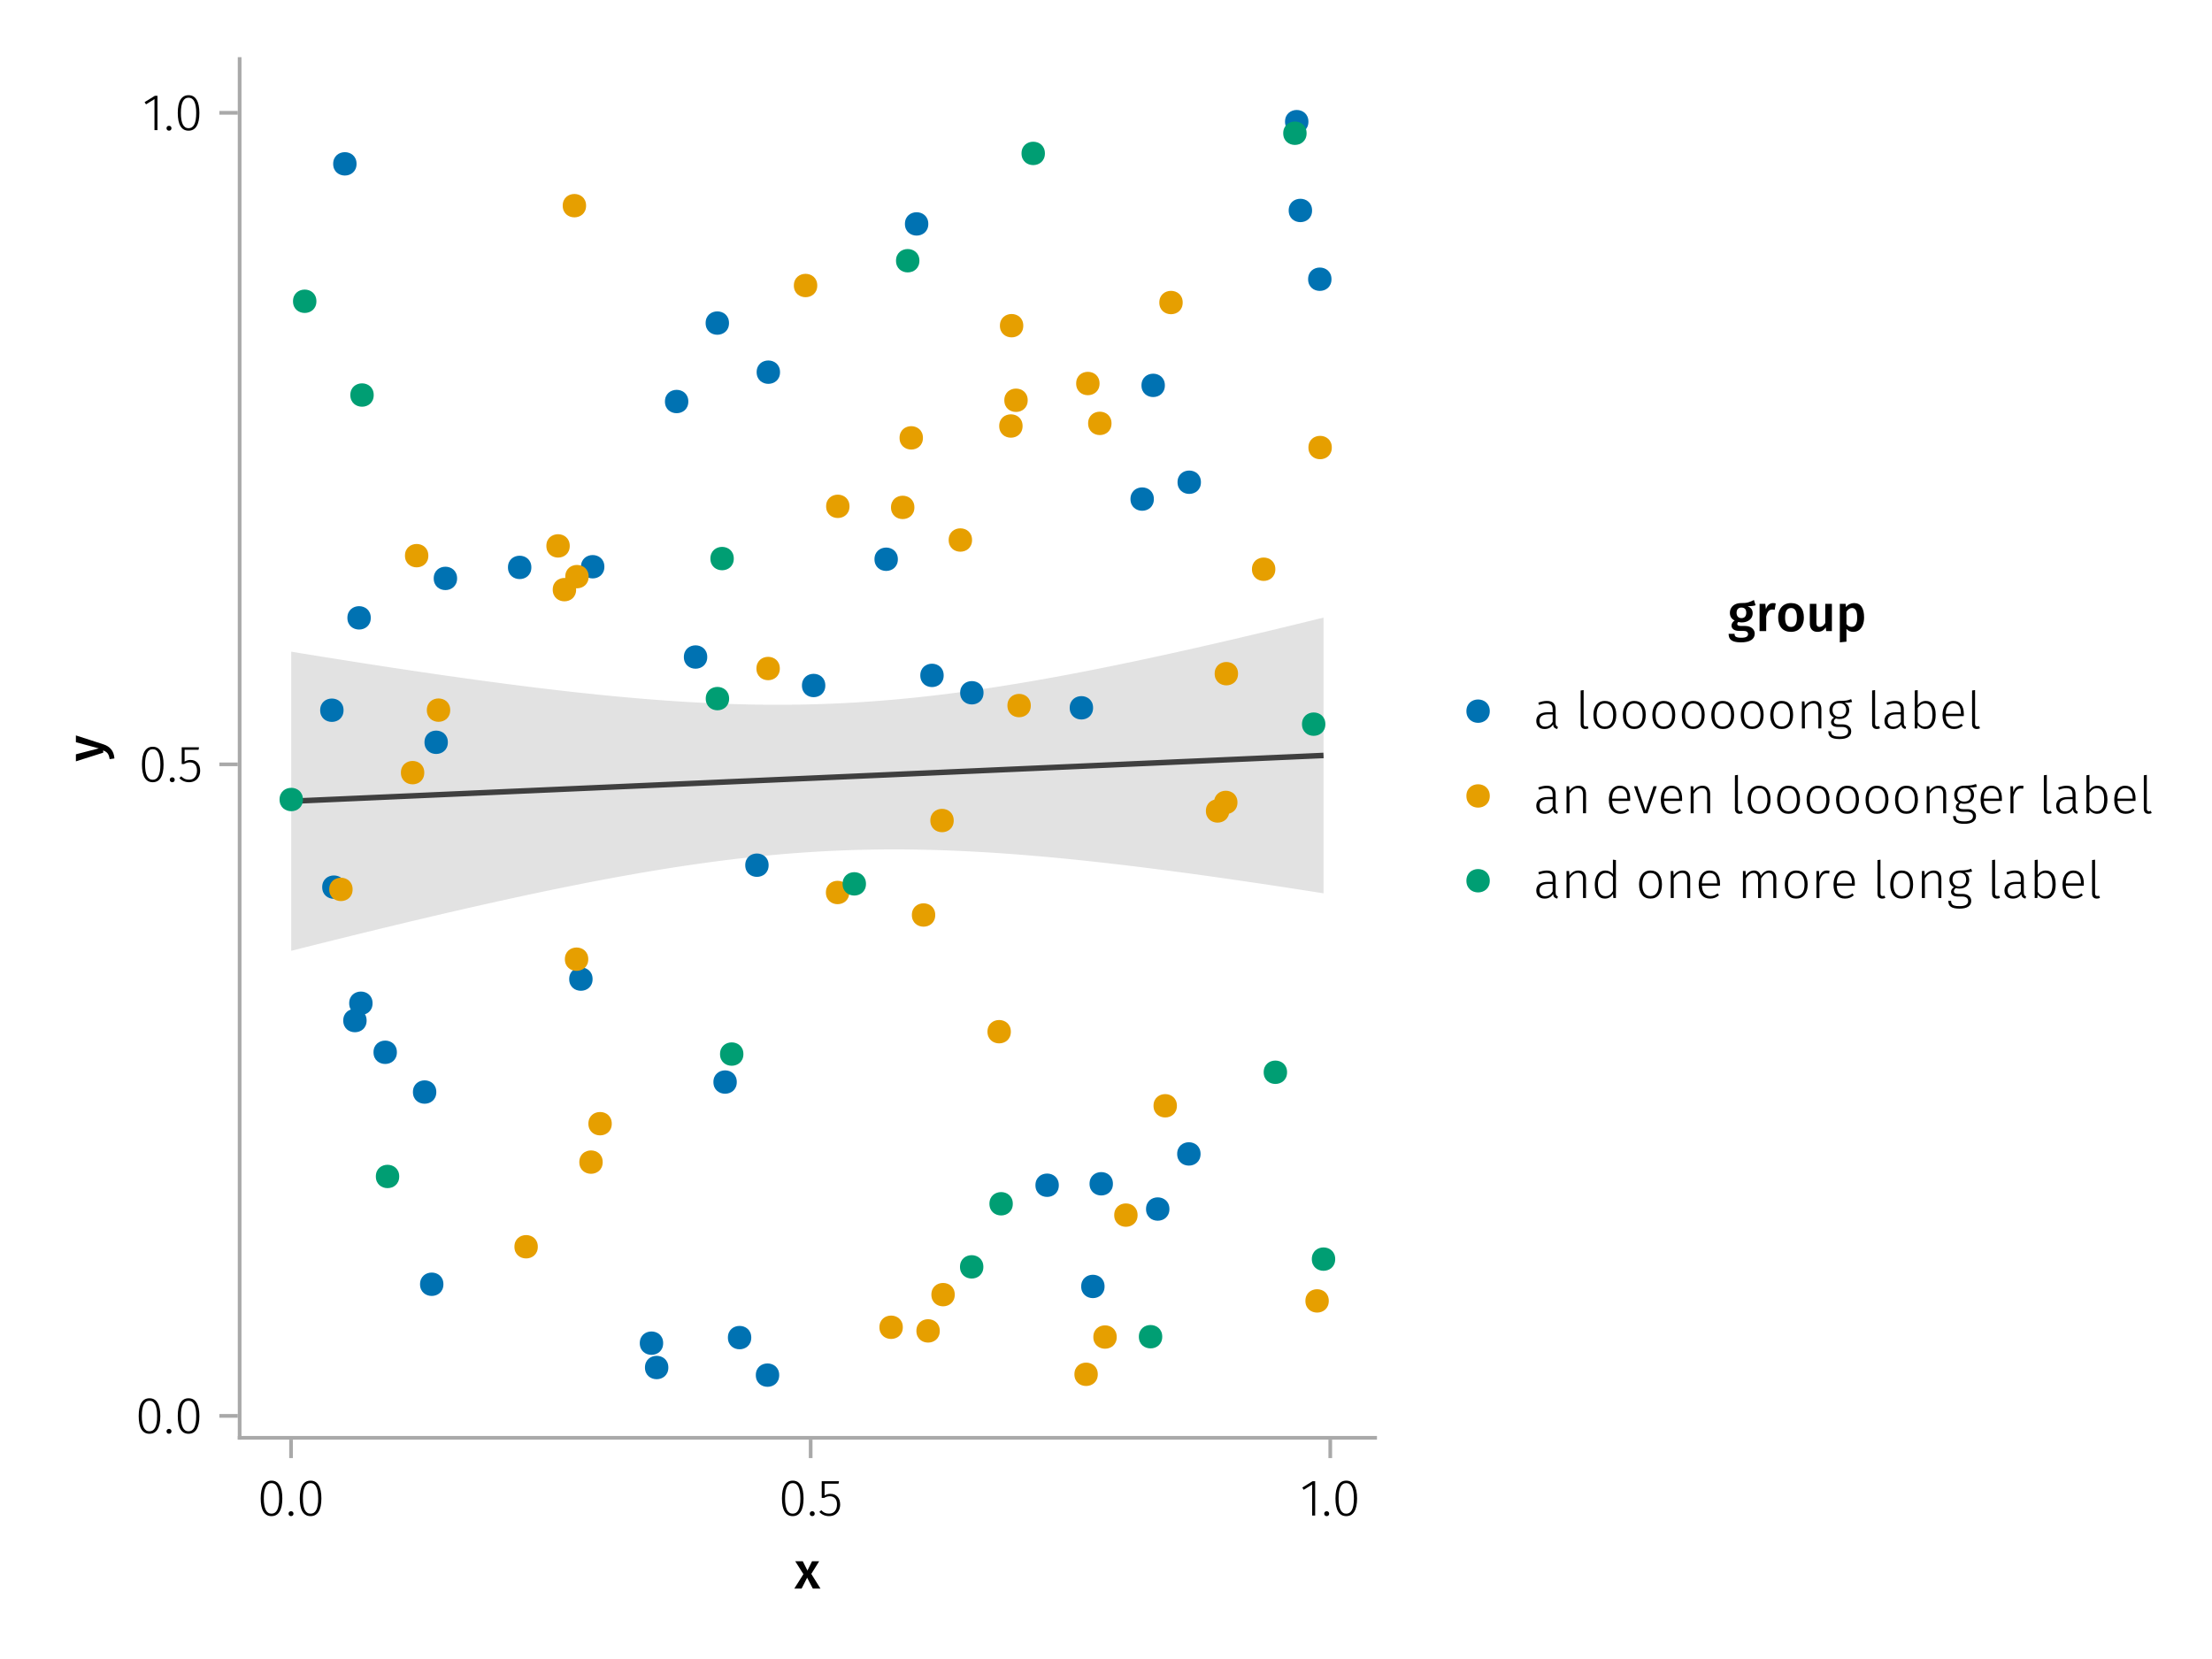 <?xml version="1.0" encoding="UTF-8"?>
<svg xmlns="http://www.w3.org/2000/svg" xmlns:xlink="http://www.w3.org/1999/xlink" width="600" height="450" viewBox="0 0 600 450">
<defs>
<g>
<g id="glyph-0-0-84cac0d3">
<path d="M 4.562 -3.969 L 7.047 0 L 4.969 0 L 3.438 -2.938 L 1.938 0 L -0.047 0 L 2.422 -3.906 L 0.203 -7.406 L 2.25 -7.406 L 3.516 -4.891 L 4.766 -7.406 L 6.703 -7.406 Z M 4.562 -3.969 "/>
</g>
<g id="glyph-1-0-84cac0d3">
<path d="M 3.844 -9.469 C 4.812 -9.469 5.539 -9.055 6.031 -8.234 C 6.531 -7.422 6.781 -6.223 6.781 -4.641 C 6.781 -3.078 6.531 -1.883 6.031 -1.062 C 5.531 -0.25 4.801 0.156 3.844 0.156 C 2.883 0.156 2.156 -0.25 1.656 -1.062 C 1.164 -1.883 0.922 -3.082 0.922 -4.656 C 0.922 -6.238 1.164 -7.438 1.656 -8.25 C 2.156 -9.062 2.883 -9.469 3.844 -9.469 Z M 3.844 -8.797 C 2.457 -8.797 1.766 -7.414 1.766 -4.656 C 1.766 -1.895 2.457 -0.516 3.844 -0.516 C 4.531 -0.516 5.047 -0.848 5.391 -1.516 C 5.742 -2.191 5.922 -3.234 5.922 -4.641 C 5.922 -6.055 5.742 -7.102 5.391 -7.781 C 5.047 -8.457 4.531 -8.797 3.844 -8.797 Z M 3.844 -8.797 "/>
</g>
<g id="glyph-1-1-84cac0d3">
<path d="M 1.438 -1.172 C 1.633 -1.172 1.797 -1.109 1.922 -0.984 C 2.047 -0.859 2.109 -0.703 2.109 -0.516 C 2.109 -0.316 2.047 -0.156 1.922 -0.031 C 1.797 0.094 1.633 0.156 1.438 0.156 C 1.25 0.156 1.086 0.094 0.953 -0.031 C 0.828 -0.164 0.766 -0.328 0.766 -0.516 C 0.766 -0.703 0.828 -0.859 0.953 -0.984 C 1.086 -1.109 1.25 -1.172 1.438 -1.172 Z M 1.438 -1.172 "/>
</g>
<g id="glyph-2-0-84cac0d3">
<path d="M 3.844 -9.469 C 4.812 -9.469 5.539 -9.055 6.031 -8.234 C 6.531 -7.422 6.781 -6.223 6.781 -4.641 C 6.781 -3.078 6.531 -1.883 6.031 -1.062 C 5.531 -0.25 4.801 0.156 3.844 0.156 C 2.883 0.156 2.156 -0.25 1.656 -1.062 C 1.164 -1.883 0.922 -3.082 0.922 -4.656 C 0.922 -6.238 1.164 -7.438 1.656 -8.25 C 2.156 -9.062 2.883 -9.469 3.844 -9.469 Z M 3.844 -8.797 C 2.457 -8.797 1.766 -7.414 1.766 -4.656 C 1.766 -1.895 2.457 -0.516 3.844 -0.516 C 4.531 -0.516 5.047 -0.848 5.391 -1.516 C 5.742 -2.191 5.922 -3.234 5.922 -4.641 C 5.922 -6.055 5.742 -7.102 5.391 -7.781 C 5.047 -8.457 4.531 -8.797 3.844 -8.797 Z M 3.844 -8.797 "/>
</g>
<g id="glyph-2-1-84cac0d3">
<path d="M 1.438 -1.172 C 1.633 -1.172 1.797 -1.109 1.922 -0.984 C 2.047 -0.859 2.109 -0.703 2.109 -0.516 C 2.109 -0.316 2.047 -0.156 1.922 -0.031 C 1.797 0.094 1.633 0.156 1.438 0.156 C 1.25 0.156 1.086 0.094 0.953 -0.031 C 0.828 -0.164 0.766 -0.328 0.766 -0.516 C 0.766 -0.703 0.828 -0.859 0.953 -0.984 C 1.086 -1.109 1.25 -1.172 1.438 -1.172 Z M 1.438 -1.172 "/>
</g>
<g id="glyph-2-2-84cac0d3">
<path d="M 2.703 0.156 C 2.297 0.156 1.977 0.039 1.75 -0.188 C 1.52 -0.426 1.406 -0.773 1.406 -1.234 L 1.406 -10.297 L 2.219 -10.406 L 2.219 -1.266 C 2.219 -0.785 2.414 -0.547 2.812 -0.547 C 3.008 -0.547 3.176 -0.578 3.312 -0.641 L 3.547 -0.047 C 3.285 0.086 3.004 0.156 2.703 0.156 Z M 2.703 0.156 "/>
</g>
<g id="glyph-2-3-84cac0d3">
<path d="M 4 -7.469 C 4.969 -7.469 5.723 -7.133 6.266 -6.469 C 6.816 -5.801 7.094 -4.875 7.094 -3.688 C 7.094 -2.5 6.816 -1.562 6.266 -0.875 C 5.711 -0.188 4.953 0.156 3.984 0.156 C 3.016 0.156 2.254 -0.18 1.703 -0.859 C 1.16 -1.535 0.891 -2.469 0.891 -3.656 C 0.891 -4.426 1.016 -5.098 1.266 -5.672 C 1.523 -6.254 1.883 -6.695 2.344 -7 C 2.812 -7.312 3.363 -7.469 4 -7.469 Z M 4 -6.797 C 3.289 -6.797 2.738 -6.523 2.344 -5.984 C 1.957 -5.453 1.766 -4.676 1.766 -3.656 C 1.766 -2.633 1.957 -1.859 2.344 -1.328 C 2.727 -0.797 3.273 -0.531 3.984 -0.531 C 4.691 -0.531 5.242 -0.797 5.641 -1.328 C 6.047 -1.859 6.25 -2.645 6.25 -3.688 C 6.25 -4.695 6.051 -5.469 5.656 -6 C 5.27 -6.531 4.719 -6.797 4 -6.797 Z M 4 -6.797 "/>
</g>
<g id="glyph-2-4-84cac0d3">
<path d="M 4.719 -7.469 C 5.383 -7.469 5.891 -7.27 6.234 -6.875 C 6.586 -6.488 6.766 -5.941 6.766 -5.234 L 6.766 0 L 5.953 0 L 5.953 -5.125 C 5.953 -5.707 5.832 -6.133 5.594 -6.406 C 5.363 -6.676 5.02 -6.812 4.562 -6.812 C 4.094 -6.812 3.676 -6.68 3.312 -6.422 C 2.957 -6.172 2.617 -5.801 2.297 -5.312 L 2.297 0 L 1.484 0 L 1.484 -7.328 L 2.188 -7.328 L 2.266 -6.078 C 2.566 -6.516 2.922 -6.852 3.328 -7.094 C 3.742 -7.344 4.207 -7.469 4.719 -7.469 Z M 4.719 -7.469 "/>
</g>
<g id="glyph-2-5-84cac0d3">
<path d="M 6.938 -7.172 C 6.488 -7.047 5.812 -6.973 4.906 -6.953 C 5.727 -6.566 6.141 -5.906 6.141 -4.969 C 6.141 -4.25 5.898 -3.664 5.422 -3.219 C 4.953 -2.781 4.312 -2.562 3.5 -2.562 C 3.133 -2.562 2.816 -2.609 2.547 -2.703 C 2.367 -2.598 2.227 -2.473 2.125 -2.328 C 2.031 -2.18 1.984 -2.023 1.984 -1.859 C 1.984 -1.359 2.375 -1.109 3.156 -1.109 L 4.344 -1.109 C 5.062 -1.109 5.629 -0.93 6.047 -0.578 C 6.473 -0.234 6.688 0.211 6.688 0.766 C 6.688 1.441 6.422 1.961 5.891 2.328 C 5.359 2.691 4.566 2.875 3.516 2.875 C 2.422 2.875 1.641 2.707 1.172 2.375 C 0.703 2.039 0.469 1.504 0.469 0.766 L 1.219 0.766 C 1.227 1.117 1.301 1.398 1.438 1.609 C 1.582 1.816 1.816 1.969 2.141 2.062 C 2.461 2.156 2.922 2.203 3.516 2.203 C 4.336 2.203 4.93 2.082 5.297 1.844 C 5.672 1.602 5.859 1.258 5.859 0.812 C 5.859 0.414 5.711 0.113 5.422 -0.094 C 5.141 -0.301 4.738 -0.406 4.219 -0.406 L 3.031 -0.406 C 2.445 -0.406 2 -0.523 1.688 -0.766 C 1.375 -1.016 1.219 -1.32 1.219 -1.688 C 1.219 -1.938 1.285 -2.164 1.422 -2.375 C 1.566 -2.594 1.766 -2.781 2.016 -2.938 C 1.598 -3.156 1.285 -3.43 1.078 -3.766 C 0.879 -4.098 0.781 -4.508 0.781 -5 C 0.781 -5.738 1.023 -6.332 1.516 -6.781 C 2.016 -7.238 2.664 -7.469 3.469 -7.469 C 4.352 -7.469 5 -7.504 5.406 -7.578 C 5.812 -7.648 6.234 -7.773 6.672 -7.953 Z M 3.469 -6.844 C 2.863 -6.844 2.406 -6.676 2.094 -6.344 C 1.781 -6.008 1.625 -5.562 1.625 -5 C 1.625 -4.414 1.789 -3.961 2.125 -3.641 C 2.457 -3.316 2.906 -3.156 3.469 -3.156 C 4.07 -3.156 4.531 -3.312 4.844 -3.625 C 5.156 -3.945 5.312 -4.398 5.312 -4.984 C 5.312 -5.566 5.156 -6.02 4.844 -6.344 C 4.531 -6.676 4.07 -6.844 3.469 -6.844 Z M 3.469 -6.844 "/>
</g>
<g id="glyph-2-6-84cac0d3">
<path d="M 6.031 -1.625 C 6.031 -1.238 6.078 -0.961 6.172 -0.797 C 6.273 -0.629 6.438 -0.504 6.656 -0.422 L 6.469 0.156 C 6.133 0.094 5.875 -0.031 5.688 -0.219 C 5.508 -0.406 5.391 -0.691 5.328 -1.078 C 4.828 -0.254 4.066 0.156 3.047 0.156 C 2.348 0.156 1.797 -0.039 1.391 -0.438 C 0.984 -0.832 0.781 -1.363 0.781 -2.031 C 0.781 -2.781 1.047 -3.359 1.578 -3.766 C 2.117 -4.18 2.867 -4.391 3.828 -4.391 L 5.219 -4.391 L 5.219 -5.109 C 5.219 -5.691 5.086 -6.117 4.828 -6.391 C 4.566 -6.66 4.133 -6.797 3.531 -6.797 C 2.969 -6.797 2.305 -6.656 1.547 -6.375 L 1.328 -6.984 C 2.148 -7.305 2.922 -7.469 3.641 -7.469 C 5.234 -7.469 6.031 -6.695 6.031 -5.156 Z M 3.188 -0.5 C 4.07 -0.5 4.75 -0.93 5.219 -1.797 L 5.219 -3.812 L 3.953 -3.812 C 3.203 -3.812 2.629 -3.664 2.234 -3.375 C 1.848 -3.082 1.656 -2.648 1.656 -2.078 C 1.656 -1.566 1.789 -1.176 2.062 -0.906 C 2.332 -0.633 2.707 -0.5 3.188 -0.5 Z M 3.188 -0.5 "/>
</g>
<g id="glyph-2-7-84cac0d3">
<path d="M 4.5 -7.469 C 5.344 -7.469 6 -7.141 6.469 -6.484 C 6.938 -5.836 7.172 -4.91 7.172 -3.703 C 7.172 -2.516 6.926 -1.57 6.438 -0.875 C 5.945 -0.188 5.258 0.156 4.375 0.156 C 3.938 0.156 3.535 0.055 3.172 -0.141 C 2.816 -0.336 2.52 -0.598 2.281 -0.922 L 2.203 0 L 1.484 0 L 1.484 -10.297 L 2.297 -10.406 L 2.297 -6.297 C 2.867 -7.078 3.602 -7.469 4.5 -7.469 Z M 4.234 -0.516 C 4.891 -0.516 5.395 -0.781 5.75 -1.312 C 6.113 -1.852 6.297 -2.648 6.297 -3.703 C 6.297 -5.766 5.641 -6.797 4.328 -6.797 C 3.891 -6.797 3.508 -6.688 3.188 -6.469 C 2.875 -6.25 2.578 -5.941 2.297 -5.547 L 2.297 -1.688 C 2.523 -1.32 2.801 -1.035 3.125 -0.828 C 3.457 -0.617 3.828 -0.516 4.234 -0.516 Z M 4.234 -0.516 "/>
</g>
<g id="glyph-2-8-84cac0d3">
<path d="M 6.672 -3.938 C 6.672 -3.727 6.664 -3.531 6.656 -3.344 L 1.766 -3.344 C 1.805 -2.395 2.031 -1.688 2.438 -1.219 C 2.844 -0.758 3.379 -0.531 4.047 -0.531 C 4.43 -0.531 4.77 -0.586 5.062 -0.703 C 5.352 -0.816 5.672 -1.004 6.016 -1.266 L 6.391 -0.734 C 6.035 -0.441 5.664 -0.219 5.281 -0.062 C 4.895 0.082 4.469 0.156 4 0.156 C 3.031 0.156 2.27 -0.172 1.719 -0.828 C 1.164 -1.492 0.891 -2.414 0.891 -3.594 C 0.891 -4.375 1.008 -5.055 1.25 -5.641 C 1.488 -6.223 1.828 -6.672 2.266 -6.984 C 2.711 -7.305 3.234 -7.469 3.828 -7.469 C 4.754 -7.469 5.457 -7.156 5.938 -6.531 C 6.426 -5.906 6.672 -5.039 6.672 -3.938 Z M 5.875 -4.188 C 5.875 -5.008 5.703 -5.648 5.359 -6.109 C 5.023 -6.566 4.52 -6.797 3.844 -6.797 C 3.238 -6.797 2.75 -6.562 2.375 -6.094 C 2 -5.633 1.797 -4.926 1.766 -3.969 L 5.875 -3.969 Z M 5.875 -4.188 "/>
</g>
<g id="glyph-2-9-84cac0d3">
</g>
<g id="glyph-2-10-84cac0d3">
<path d="M 6.375 -7.328 L 3.844 0 L 2.828 0 L 0.203 -7.328 L 1.109 -7.328 L 3.328 -0.719 L 5.5 -7.328 Z M 6.375 -7.328 "/>
</g>
<g id="glyph-2-11-84cac0d3">
<path d="M 8.625 -7.469 C 9.207 -7.469 9.672 -7.266 10.016 -6.859 C 10.359 -6.461 10.531 -5.922 10.531 -5.234 L 10.531 0 L 9.719 0 L 9.719 -5.125 C 9.719 -5.695 9.609 -6.117 9.391 -6.391 C 9.172 -6.672 8.863 -6.812 8.469 -6.812 C 8.062 -6.812 7.691 -6.68 7.359 -6.422 C 7.035 -6.16 6.719 -5.789 6.406 -5.312 L 6.406 0 L 5.594 0 L 5.594 -5.125 C 5.594 -5.695 5.484 -6.117 5.266 -6.391 C 5.047 -6.672 4.742 -6.812 4.359 -6.812 C 3.93 -6.812 3.555 -6.68 3.234 -6.422 C 2.91 -6.16 2.598 -5.789 2.297 -5.312 L 2.297 0 L 1.484 0 L 1.484 -7.328 L 2.188 -7.328 L 2.25 -6.078 C 2.531 -6.516 2.863 -6.852 3.25 -7.094 C 3.633 -7.344 4.055 -7.469 4.516 -7.469 C 4.973 -7.469 5.359 -7.336 5.672 -7.078 C 5.992 -6.828 6.211 -6.473 6.328 -6.016 C 6.617 -6.473 6.957 -6.828 7.344 -7.078 C 7.727 -7.336 8.156 -7.469 8.625 -7.469 Z M 8.625 -7.469 "/>
</g>
<g id="glyph-2-12-84cac0d3">
<path d="M 4.328 -7.469 C 4.617 -7.469 4.859 -7.441 5.047 -7.391 L 4.906 -6.625 C 4.695 -6.676 4.477 -6.703 4.25 -6.703 C 3.758 -6.703 3.363 -6.52 3.062 -6.156 C 2.758 -5.801 2.504 -5.242 2.297 -4.484 L 2.297 0 L 1.484 0 L 1.484 -7.328 L 2.188 -7.328 L 2.25 -5.688 C 2.445 -6.289 2.711 -6.738 3.047 -7.031 C 3.391 -7.32 3.816 -7.469 4.328 -7.469 Z M 4.328 -7.469 "/>
</g>
<g id="glyph-3-0-84cac0d3">
<path d="M 1.438 -1.172 C 1.633 -1.172 1.797 -1.109 1.922 -0.984 C 2.047 -0.859 2.109 -0.703 2.109 -0.516 C 2.109 -0.316 2.047 -0.156 1.922 -0.031 C 1.797 0.094 1.633 0.156 1.438 0.156 C 1.25 0.156 1.086 0.094 0.953 -0.031 C 0.828 -0.164 0.766 -0.328 0.766 -0.516 C 0.766 -0.703 0.828 -0.859 0.953 -0.984 C 1.086 -1.109 1.25 -1.172 1.438 -1.172 Z M 1.438 -1.172 "/>
</g>
<g id="glyph-3-1-84cac0d3">
<path d="M 5.672 -8.641 L 1.891 -8.641 L 1.891 -5.453 C 2.398 -5.742 2.93 -5.891 3.484 -5.891 C 4.285 -5.891 4.922 -5.629 5.391 -5.109 C 5.867 -4.598 6.109 -3.895 6.109 -3 C 6.109 -2.395 5.984 -1.848 5.734 -1.359 C 5.484 -0.879 5.129 -0.504 4.672 -0.234 C 4.223 0.023 3.703 0.156 3.109 0.156 C 2.066 0.156 1.188 -0.219 0.469 -0.969 L 0.984 -1.453 C 1.273 -1.141 1.586 -0.906 1.922 -0.75 C 2.266 -0.602 2.66 -0.531 3.109 -0.531 C 3.773 -0.531 4.297 -0.75 4.672 -1.188 C 5.055 -1.633 5.25 -2.242 5.25 -3.016 C 5.25 -3.754 5.07 -4.305 4.719 -4.672 C 4.375 -5.047 3.898 -5.234 3.297 -5.234 C 3.004 -5.234 2.742 -5.195 2.516 -5.125 C 2.285 -5.062 2.031 -4.945 1.75 -4.781 L 1.109 -4.781 L 1.109 -9.312 L 5.797 -9.312 Z M 5.672 -8.641 "/>
</g>
<g id="glyph-3-2-84cac0d3">
<path d="M 3.844 -9.469 C 4.812 -9.469 5.539 -9.055 6.031 -8.234 C 6.531 -7.422 6.781 -6.223 6.781 -4.641 C 6.781 -3.078 6.531 -1.883 6.031 -1.062 C 5.531 -0.25 4.801 0.156 3.844 0.156 C 2.883 0.156 2.156 -0.25 1.656 -1.062 C 1.164 -1.883 0.922 -3.082 0.922 -4.656 C 0.922 -6.238 1.164 -7.438 1.656 -8.25 C 2.156 -9.062 2.883 -9.469 3.844 -9.469 Z M 3.844 -8.797 C 2.457 -8.797 1.766 -7.414 1.766 -4.656 C 1.766 -1.895 2.457 -0.516 3.844 -0.516 C 4.531 -0.516 5.047 -0.848 5.391 -1.516 C 5.742 -2.191 5.922 -3.234 5.922 -4.641 C 5.922 -6.055 5.742 -7.102 5.391 -7.781 C 5.047 -8.457 4.531 -8.797 3.844 -8.797 Z M 3.844 -8.797 "/>
</g>
<g id="glyph-4-0-84cac0d3">
<path d="M 4.094 -9.312 L 4.094 0 L 3.281 0 L 3.281 -8.406 L 0.984 -6.984 L 0.609 -7.594 L 3.391 -9.312 Z M 4.094 -9.312 "/>
</g>
<g id="glyph-4-1-84cac0d3">
<path d="M 4 -7.469 C 4.969 -7.469 5.723 -7.133 6.266 -6.469 C 6.816 -5.801 7.094 -4.875 7.094 -3.688 C 7.094 -2.5 6.816 -1.562 6.266 -0.875 C 5.711 -0.188 4.953 0.156 3.984 0.156 C 3.016 0.156 2.254 -0.18 1.703 -0.859 C 1.16 -1.535 0.891 -2.469 0.891 -3.656 C 0.891 -4.426 1.016 -5.098 1.266 -5.672 C 1.523 -6.254 1.883 -6.695 2.344 -7 C 2.812 -7.312 3.363 -7.469 4 -7.469 Z M 4 -6.797 C 3.289 -6.797 2.738 -6.523 2.344 -5.984 C 1.957 -5.453 1.766 -4.676 1.766 -3.656 C 1.766 -2.633 1.957 -1.859 2.344 -1.328 C 2.727 -0.797 3.273 -0.531 3.984 -0.531 C 4.691 -0.531 5.242 -0.797 5.641 -1.328 C 6.047 -1.859 6.25 -2.645 6.25 -3.688 C 6.25 -4.695 6.051 -5.469 5.656 -6 C 5.27 -6.531 4.719 -6.797 4 -6.797 Z M 4 -6.797 "/>
</g>
<g id="glyph-4-2-84cac0d3">
</g>
<g id="glyph-4-3-84cac0d3">
<path d="M 4.719 -7.469 C 5.383 -7.469 5.891 -7.27 6.234 -6.875 C 6.586 -6.488 6.766 -5.941 6.766 -5.234 L 6.766 0 L 5.953 0 L 5.953 -5.125 C 5.953 -5.707 5.832 -6.133 5.594 -6.406 C 5.363 -6.676 5.02 -6.812 4.562 -6.812 C 4.094 -6.812 3.676 -6.68 3.312 -6.422 C 2.957 -6.172 2.617 -5.801 2.297 -5.312 L 2.297 0 L 1.484 0 L 1.484 -7.328 L 2.188 -7.328 L 2.266 -6.078 C 2.566 -6.516 2.922 -6.852 3.328 -7.094 C 3.742 -7.344 4.207 -7.469 4.719 -7.469 Z M 4.719 -7.469 "/>
</g>
<g id="glyph-4-4-84cac0d3">
<path d="M 2.703 0.156 C 2.297 0.156 1.977 0.039 1.75 -0.188 C 1.52 -0.426 1.406 -0.773 1.406 -1.234 L 1.406 -10.297 L 2.219 -10.406 L 2.219 -1.266 C 2.219 -0.785 2.414 -0.547 2.812 -0.547 C 3.008 -0.547 3.176 -0.578 3.312 -0.641 L 3.547 -0.047 C 3.285 0.086 3.004 0.156 2.703 0.156 Z M 2.703 0.156 "/>
</g>
<g id="glyph-4-5-84cac0d3">
<path d="M 6.703 -10.297 L 6.703 0 L 6 0 L 5.906 -1.125 C 5.406 -0.27 4.672 0.156 3.703 0.156 C 2.859 0.156 2.191 -0.18 1.703 -0.859 C 1.211 -1.535 0.969 -2.457 0.969 -3.625 C 0.969 -4.383 1.082 -5.051 1.312 -5.625 C 1.539 -6.207 1.867 -6.66 2.297 -6.984 C 2.734 -7.305 3.25 -7.469 3.844 -7.469 C 4.664 -7.469 5.348 -7.141 5.891 -6.484 L 5.891 -10.406 Z M 3.844 -0.516 C 4.301 -0.516 4.691 -0.625 5.016 -0.844 C 5.336 -1.07 5.629 -1.414 5.891 -1.875 L 5.891 -5.703 C 5.367 -6.43 4.727 -6.797 3.969 -6.797 C 3.312 -6.797 2.785 -6.52 2.391 -5.969 C 2.004 -5.426 1.816 -4.648 1.828 -3.641 C 1.828 -2.629 2.004 -1.852 2.359 -1.312 C 2.711 -0.781 3.207 -0.516 3.844 -0.516 Z M 3.844 -0.516 "/>
</g>
<g id="glyph-5-0-84cac0d3">
<path d="M 3.844 -9.469 C 4.812 -9.469 5.539 -9.055 6.031 -8.234 C 6.531 -7.422 6.781 -6.223 6.781 -4.641 C 6.781 -3.078 6.531 -1.883 6.031 -1.062 C 5.531 -0.25 4.801 0.156 3.844 0.156 C 2.883 0.156 2.156 -0.25 1.656 -1.062 C 1.164 -1.883 0.922 -3.082 0.922 -4.656 C 0.922 -6.238 1.164 -7.438 1.656 -8.25 C 2.156 -9.062 2.883 -9.469 3.844 -9.469 Z M 3.844 -8.797 C 2.457 -8.797 1.766 -7.414 1.766 -4.656 C 1.766 -1.895 2.457 -0.516 3.844 -0.516 C 4.531 -0.516 5.047 -0.848 5.391 -1.516 C 5.742 -2.191 5.922 -3.234 5.922 -4.641 C 5.922 -6.055 5.742 -7.102 5.391 -7.781 C 5.047 -8.457 4.531 -8.797 3.844 -8.797 Z M 3.844 -8.797 "/>
</g>
<g id="glyph-5-1-84cac0d3">
<path d="M 6.031 -1.625 C 6.031 -1.238 6.078 -0.961 6.172 -0.797 C 6.273 -0.629 6.438 -0.504 6.656 -0.422 L 6.469 0.156 C 6.133 0.094 5.875 -0.031 5.688 -0.219 C 5.508 -0.406 5.391 -0.691 5.328 -1.078 C 4.828 -0.254 4.066 0.156 3.047 0.156 C 2.348 0.156 1.797 -0.039 1.391 -0.438 C 0.984 -0.832 0.781 -1.363 0.781 -2.031 C 0.781 -2.781 1.047 -3.359 1.578 -3.766 C 2.117 -4.18 2.867 -4.391 3.828 -4.391 L 5.219 -4.391 L 5.219 -5.109 C 5.219 -5.691 5.086 -6.117 4.828 -6.391 C 4.566 -6.66 4.133 -6.797 3.531 -6.797 C 2.969 -6.797 2.305 -6.656 1.547 -6.375 L 1.328 -6.984 C 2.148 -7.305 2.922 -7.469 3.641 -7.469 C 5.234 -7.469 6.031 -6.695 6.031 -5.156 Z M 3.188 -0.5 C 4.07 -0.5 4.75 -0.93 5.219 -1.797 L 5.219 -3.812 L 3.953 -3.812 C 3.203 -3.812 2.629 -3.664 2.234 -3.375 C 1.848 -3.082 1.656 -2.648 1.656 -2.078 C 1.656 -1.566 1.789 -1.176 2.062 -0.906 C 2.332 -0.633 2.707 -0.5 3.188 -0.5 Z M 3.188 -0.5 "/>
</g>
<g id="glyph-5-2-84cac0d3">
</g>
<g id="glyph-5-3-84cac0d3">
<path d="M 4 -7.469 C 4.969 -7.469 5.723 -7.133 6.266 -6.469 C 6.816 -5.801 7.094 -4.875 7.094 -3.688 C 7.094 -2.5 6.816 -1.562 6.266 -0.875 C 5.711 -0.188 4.953 0.156 3.984 0.156 C 3.016 0.156 2.254 -0.18 1.703 -0.859 C 1.16 -1.535 0.891 -2.469 0.891 -3.656 C 0.891 -4.426 1.016 -5.098 1.266 -5.672 C 1.523 -6.254 1.883 -6.695 2.344 -7 C 2.812 -7.312 3.363 -7.469 4 -7.469 Z M 4 -6.797 C 3.289 -6.797 2.738 -6.523 2.344 -5.984 C 1.957 -5.453 1.766 -4.676 1.766 -3.656 C 1.766 -2.633 1.957 -1.859 2.344 -1.328 C 2.727 -0.797 3.273 -0.531 3.984 -0.531 C 4.691 -0.531 5.242 -0.797 5.641 -1.328 C 6.047 -1.859 6.25 -2.645 6.25 -3.688 C 6.25 -4.695 6.051 -5.469 5.656 -6 C 5.27 -6.531 4.719 -6.797 4 -6.797 Z M 4 -6.797 "/>
</g>
<g id="glyph-5-4-84cac0d3">
<path d="M 2.703 0.156 C 2.297 0.156 1.977 0.039 1.75 -0.188 C 1.52 -0.426 1.406 -0.773 1.406 -1.234 L 1.406 -10.297 L 2.219 -10.406 L 2.219 -1.266 C 2.219 -0.785 2.414 -0.547 2.812 -0.547 C 3.008 -0.547 3.176 -0.578 3.312 -0.641 L 3.547 -0.047 C 3.285 0.086 3.004 0.156 2.703 0.156 Z M 2.703 0.156 "/>
</g>
<g id="glyph-5-5-84cac0d3">
<path d="M 4.719 -7.469 C 5.383 -7.469 5.891 -7.27 6.234 -6.875 C 6.586 -6.488 6.766 -5.941 6.766 -5.234 L 6.766 0 L 5.953 0 L 5.953 -5.125 C 5.953 -5.707 5.832 -6.133 5.594 -6.406 C 5.363 -6.676 5.02 -6.812 4.562 -6.812 C 4.094 -6.812 3.676 -6.68 3.312 -6.422 C 2.957 -6.172 2.617 -5.801 2.297 -5.312 L 2.297 0 L 1.484 0 L 1.484 -7.328 L 2.188 -7.328 L 2.266 -6.078 C 2.566 -6.516 2.922 -6.852 3.328 -7.094 C 3.742 -7.344 4.207 -7.469 4.719 -7.469 Z M 4.719 -7.469 "/>
</g>
<g id="glyph-5-6-84cac0d3">
<path d="M 6.672 -3.938 C 6.672 -3.727 6.664 -3.531 6.656 -3.344 L 1.766 -3.344 C 1.805 -2.395 2.031 -1.688 2.438 -1.219 C 2.844 -0.758 3.379 -0.531 4.047 -0.531 C 4.43 -0.531 4.77 -0.586 5.062 -0.703 C 5.352 -0.816 5.672 -1.004 6.016 -1.266 L 6.391 -0.734 C 6.035 -0.441 5.664 -0.219 5.281 -0.062 C 4.895 0.082 4.469 0.156 4 0.156 C 3.031 0.156 2.27 -0.172 1.719 -0.828 C 1.164 -1.492 0.891 -2.414 0.891 -3.594 C 0.891 -4.375 1.008 -5.055 1.25 -5.641 C 1.488 -6.223 1.828 -6.672 2.266 -6.984 C 2.711 -7.305 3.234 -7.469 3.828 -7.469 C 4.754 -7.469 5.457 -7.156 5.938 -6.531 C 6.426 -5.906 6.672 -5.039 6.672 -3.938 Z M 5.875 -4.188 C 5.875 -5.008 5.703 -5.648 5.359 -6.109 C 5.023 -6.566 4.52 -6.797 3.844 -6.797 C 3.238 -6.797 2.75 -6.562 2.375 -6.094 C 2 -5.633 1.797 -4.926 1.766 -3.969 L 5.875 -3.969 Z M 5.875 -4.188 "/>
</g>
<g id="glyph-6-0-84cac0d3">
<path d="M 0.031 -4.656 C 0.945 -4.363 1.656 -3.91 2.156 -3.297 C 2.664 -2.691 2.961 -1.863 3.047 -0.812 L 1.75 -0.625 C 1.676 -1.113 1.57 -1.504 1.438 -1.797 C 1.301 -2.086 1.117 -2.32 0.891 -2.5 C 0.672 -2.676 0.375 -2.844 0 -3 L 0 -2.375 L -7.406 -0.031 L -7.406 -1.938 L -1.188 -3.547 L -7.406 -5.219 L -7.406 -7.062 Z M 0.031 -4.656 "/>
</g>
<g id="glyph-7-0-84cac0d3">
<path d="M 1.438 -1.172 C 1.633 -1.172 1.797 -1.109 1.922 -0.984 C 2.047 -0.859 2.109 -0.703 2.109 -0.516 C 2.109 -0.316 2.047 -0.156 1.922 -0.031 C 1.797 0.094 1.633 0.156 1.438 0.156 C 1.25 0.156 1.086 0.094 0.953 -0.031 C 0.828 -0.164 0.766 -0.328 0.766 -0.516 C 0.766 -0.703 0.828 -0.859 0.953 -0.984 C 1.086 -1.109 1.25 -1.172 1.438 -1.172 Z M 1.438 -1.172 "/>
</g>
<g id="glyph-8-0-84cac0d3">
<path d="M 3.844 -9.469 C 4.812 -9.469 5.539 -9.055 6.031 -8.234 C 6.531 -7.422 6.781 -6.223 6.781 -4.641 C 6.781 -3.078 6.531 -1.883 6.031 -1.062 C 5.531 -0.25 4.801 0.156 3.844 0.156 C 2.883 0.156 2.156 -0.25 1.656 -1.062 C 1.164 -1.883 0.922 -3.082 0.922 -4.656 C 0.922 -6.238 1.164 -7.438 1.656 -8.25 C 2.156 -9.062 2.883 -9.469 3.844 -9.469 Z M 3.844 -8.797 C 2.457 -8.797 1.766 -7.414 1.766 -4.656 C 1.766 -1.895 2.457 -0.516 3.844 -0.516 C 4.531 -0.516 5.047 -0.848 5.391 -1.516 C 5.742 -2.191 5.922 -3.234 5.922 -4.641 C 5.922 -6.055 5.742 -7.102 5.391 -7.781 C 5.047 -8.457 4.531 -8.797 3.844 -8.797 Z M 3.844 -8.797 "/>
</g>
<g id="glyph-9-0-84cac0d3">
<path d="M 3.844 -9.469 C 4.812 -9.469 5.539 -9.055 6.031 -8.234 C 6.531 -7.422 6.781 -6.223 6.781 -4.641 C 6.781 -3.078 6.531 -1.883 6.031 -1.062 C 5.531 -0.25 4.801 0.156 3.844 0.156 C 2.883 0.156 2.156 -0.25 1.656 -1.062 C 1.164 -1.883 0.922 -3.082 0.922 -4.656 C 0.922 -6.238 1.164 -7.438 1.656 -8.25 C 2.156 -9.062 2.883 -9.469 3.844 -9.469 Z M 3.844 -8.797 C 2.457 -8.797 1.766 -7.414 1.766 -4.656 C 1.766 -1.895 2.457 -0.516 3.844 -0.516 C 4.531 -0.516 5.047 -0.848 5.391 -1.516 C 5.742 -2.191 5.922 -3.234 5.922 -4.641 C 5.922 -6.055 5.742 -7.102 5.391 -7.781 C 5.047 -8.457 4.531 -8.797 3.844 -8.797 Z M 3.844 -8.797 "/>
</g>
<g id="glyph-10-0-84cac0d3">
<path d="M 1.438 -1.172 C 1.633 -1.172 1.797 -1.109 1.922 -0.984 C 2.047 -0.859 2.109 -0.703 2.109 -0.516 C 2.109 -0.316 2.047 -0.156 1.922 -0.031 C 1.797 0.094 1.633 0.156 1.438 0.156 C 1.25 0.156 1.086 0.094 0.953 -0.031 C 0.828 -0.164 0.766 -0.328 0.766 -0.516 C 0.766 -0.703 0.828 -0.859 0.953 -0.984 C 1.086 -1.109 1.25 -1.172 1.438 -1.172 Z M 1.438 -1.172 "/>
</g>
<g id="glyph-11-0-84cac0d3">
<path d="M 5.672 -8.641 L 1.891 -8.641 L 1.891 -5.453 C 2.398 -5.742 2.93 -5.891 3.484 -5.891 C 4.285 -5.891 4.922 -5.629 5.391 -5.109 C 5.867 -4.598 6.109 -3.895 6.109 -3 C 6.109 -2.395 5.984 -1.848 5.734 -1.359 C 5.484 -0.879 5.129 -0.504 4.672 -0.234 C 4.223 0.023 3.703 0.156 3.109 0.156 C 2.066 0.156 1.188 -0.219 0.469 -0.969 L 0.984 -1.453 C 1.273 -1.141 1.586 -0.906 1.922 -0.75 C 2.266 -0.602 2.66 -0.531 3.109 -0.531 C 3.773 -0.531 4.297 -0.75 4.672 -1.188 C 5.055 -1.633 5.25 -2.242 5.25 -3.016 C 5.25 -3.754 5.07 -4.305 4.719 -4.672 C 4.375 -5.047 3.898 -5.234 3.297 -5.234 C 3.004 -5.234 2.742 -5.195 2.516 -5.125 C 2.285 -5.062 2.031 -4.945 1.75 -4.781 L 1.109 -4.781 L 1.109 -9.312 L 5.797 -9.312 Z M 5.672 -8.641 "/>
</g>
<g id="glyph-12-0-84cac0d3">
<path d="M 4.094 -9.312 L 4.094 0 L 3.281 0 L 3.281 -8.406 L 0.984 -6.984 L 0.609 -7.594 L 3.391 -9.312 Z M 4.094 -9.312 "/>
</g>
<g id="glyph-12-1-84cac0d3">
<path d="M 1.438 -1.172 C 1.633 -1.172 1.797 -1.109 1.922 -0.984 C 2.047 -0.859 2.109 -0.703 2.109 -0.516 C 2.109 -0.316 2.047 -0.156 1.922 -0.031 C 1.797 0.094 1.633 0.156 1.438 0.156 C 1.25 0.156 1.086 0.094 0.953 -0.031 C 0.828 -0.164 0.766 -0.328 0.766 -0.516 C 0.766 -0.703 0.828 -0.859 0.953 -0.984 C 1.086 -1.109 1.25 -1.172 1.438 -1.172 Z M 1.438 -1.172 "/>
</g>
<g id="glyph-13-0-84cac0d3">
<path d="M 3.844 -9.469 C 4.812 -9.469 5.539 -9.055 6.031 -8.234 C 6.531 -7.422 6.781 -6.223 6.781 -4.641 C 6.781 -3.078 6.531 -1.883 6.031 -1.062 C 5.531 -0.25 4.801 0.156 3.844 0.156 C 2.883 0.156 2.156 -0.25 1.656 -1.062 C 1.164 -1.883 0.922 -3.082 0.922 -4.656 C 0.922 -6.238 1.164 -7.438 1.656 -8.25 C 2.156 -9.062 2.883 -9.469 3.844 -9.469 Z M 3.844 -8.797 C 2.457 -8.797 1.766 -7.414 1.766 -4.656 C 1.766 -1.895 2.457 -0.516 3.844 -0.516 C 4.531 -0.516 5.047 -0.848 5.391 -1.516 C 5.742 -2.191 5.922 -3.234 5.922 -4.641 C 5.922 -6.055 5.742 -7.102 5.391 -7.781 C 5.047 -8.457 4.531 -8.797 3.844 -8.797 Z M 3.844 -8.797 "/>
</g>
<g id="glyph-14-0-84cac0d3">
<path d="M 7.516 -7.016 C 7.035 -6.848 6.32 -6.766 5.375 -6.766 C 5.832 -6.555 6.172 -6.301 6.391 -6 C 6.609 -5.695 6.719 -5.316 6.719 -4.859 C 6.719 -4.367 6.598 -3.938 6.359 -3.562 C 6.117 -3.195 5.77 -2.906 5.312 -2.688 C 4.863 -2.469 4.336 -2.359 3.734 -2.359 C 3.398 -2.359 3.109 -2.398 2.859 -2.484 C 2.648 -2.336 2.547 -2.156 2.547 -1.938 C 2.547 -1.582 2.844 -1.406 3.438 -1.406 L 4.578 -1.406 C 5.117 -1.406 5.594 -1.316 6 -1.141 C 6.406 -0.961 6.719 -0.711 6.938 -0.391 C 7.164 -0.078 7.281 0.281 7.281 0.688 C 7.281 1.438 6.961 2.016 6.328 2.422 C 5.691 2.836 4.773 3.047 3.578 3.047 C 2.723 3.047 2.051 2.957 1.562 2.781 C 1.07 2.602 0.723 2.348 0.516 2.016 C 0.305 1.68 0.203 1.254 0.203 0.734 L 1.812 0.734 C 1.812 0.992 1.859 1.195 1.953 1.344 C 2.055 1.488 2.238 1.598 2.5 1.672 C 2.758 1.754 3.129 1.797 3.609 1.797 C 4.297 1.797 4.773 1.707 5.047 1.531 C 5.328 1.363 5.469 1.125 5.469 0.812 C 5.469 0.531 5.359 0.312 5.141 0.156 C 4.93 0.008 4.625 -0.062 4.219 -0.062 L 3.094 -0.062 C 2.395 -0.062 1.867 -0.195 1.516 -0.469 C 1.16 -0.738 0.984 -1.082 0.984 -1.5 C 0.984 -1.758 1.055 -2.008 1.203 -2.25 C 1.359 -2.5 1.57 -2.707 1.844 -2.875 C 1.395 -3.102 1.066 -3.383 0.859 -3.719 C 0.648 -4.062 0.547 -4.473 0.547 -4.953 C 0.547 -5.484 0.676 -5.945 0.938 -6.344 C 1.195 -6.75 1.555 -7.062 2.016 -7.281 C 2.484 -7.5 3.016 -7.609 3.609 -7.609 C 4.391 -7.598 5.02 -7.66 5.5 -7.797 C 5.988 -7.93 6.508 -8.145 7.062 -8.438 Z M 3.641 -6.391 C 3.234 -6.391 2.914 -6.258 2.688 -6 C 2.469 -5.75 2.359 -5.41 2.359 -4.984 C 2.359 -4.535 2.473 -4.18 2.703 -3.922 C 2.93 -3.66 3.254 -3.531 3.672 -3.531 C 4.098 -3.531 4.422 -3.656 4.641 -3.906 C 4.867 -4.164 4.984 -4.531 4.984 -5 C 4.984 -5.926 4.535 -6.391 3.641 -6.391 Z M 3.641 -6.391 "/>
</g>
<g id="glyph-14-1-84cac0d3">
<path d="M 4.109 -7.609 C 5.191 -7.609 6.039 -7.258 6.656 -6.562 C 7.27 -5.875 7.578 -4.922 7.578 -3.703 C 7.578 -2.93 7.438 -2.25 7.156 -1.656 C 6.875 -1.062 6.473 -0.602 5.953 -0.281 C 5.43 0.039 4.812 0.203 4.094 0.203 C 3 0.203 2.145 -0.141 1.531 -0.828 C 0.914 -1.523 0.609 -2.484 0.609 -3.703 C 0.609 -4.484 0.742 -5.164 1.016 -5.75 C 1.297 -6.344 1.703 -6.801 2.234 -7.125 C 2.766 -7.445 3.391 -7.609 4.109 -7.609 Z M 4.109 -6.266 C 3.023 -6.266 2.484 -5.41 2.484 -3.703 C 2.484 -2.828 2.617 -2.18 2.891 -1.766 C 3.16 -1.348 3.562 -1.141 4.094 -1.141 C 4.625 -1.141 5.02 -1.348 5.281 -1.766 C 5.551 -2.191 5.688 -2.836 5.688 -3.703 C 5.688 -4.578 5.551 -5.223 5.281 -5.641 C 5.02 -6.055 4.629 -6.266 4.109 -6.266 Z M 4.109 -6.266 "/>
</g>
<g id="glyph-14-2-84cac0d3">
<path d="M 4.906 -7.609 C 5.844 -7.609 6.535 -7.27 6.984 -6.594 C 7.43 -5.914 7.656 -4.957 7.656 -3.719 C 7.656 -2.957 7.539 -2.281 7.312 -1.688 C 7.082 -1.094 6.742 -0.629 6.297 -0.297 C 5.859 0.035 5.336 0.203 4.734 0.203 C 3.953 0.203 3.332 -0.066 2.875 -0.609 L 2.875 2.859 L 1.078 3.047 L 1.078 -7.406 L 2.641 -7.406 L 2.75 -6.5 C 3.031 -6.875 3.359 -7.148 3.734 -7.328 C 4.109 -7.516 4.5 -7.609 4.906 -7.609 Z M 4.234 -1.156 C 5.266 -1.156 5.781 -2.004 5.781 -3.703 C 5.781 -4.609 5.66 -5.258 5.422 -5.656 C 5.191 -6.062 4.844 -6.266 4.375 -6.266 C 4.082 -6.266 3.805 -6.172 3.547 -5.984 C 3.285 -5.805 3.062 -5.566 2.875 -5.266 L 2.875 -1.938 C 3.219 -1.414 3.672 -1.156 4.234 -1.156 Z M 4.234 -1.156 "/>
</g>
<g id="glyph-15-0-84cac0d3">
<path d="M 4.734 -7.609 C 5.004 -7.609 5.25 -7.57 5.469 -7.5 L 5.172 -5.766 C 4.941 -5.828 4.723 -5.859 4.516 -5.859 C 4.066 -5.859 3.719 -5.695 3.469 -5.375 C 3.219 -5.062 3.02 -4.586 2.875 -3.953 L 2.875 0 L 1.078 0 L 1.078 -7.406 L 2.625 -7.406 L 2.797 -5.953 C 2.973 -6.484 3.227 -6.891 3.562 -7.172 C 3.906 -7.461 4.297 -7.609 4.734 -7.609 Z M 4.734 -7.609 "/>
</g>
<g id="glyph-15-1-84cac0d3">
<path d="M 7 0 L 5.453 0 L 5.344 -1.031 C 5.07 -0.613 4.754 -0.301 4.391 -0.094 C 4.023 0.102 3.586 0.203 3.078 0.203 C 2.422 0.203 1.91 0 1.547 -0.406 C 1.191 -0.812 1.016 -1.375 1.016 -2.094 L 1.016 -7.406 L 2.797 -7.406 L 2.797 -2.312 C 2.797 -1.895 2.867 -1.594 3.016 -1.406 C 3.16 -1.227 3.391 -1.141 3.703 -1.141 C 4.273 -1.141 4.773 -1.492 5.203 -2.203 L 5.203 -7.406 L 7 -7.406 Z M 7 0 "/>
</g>
<g id="glyph-16-0-84cac0d3">
<path d="M 6.938 -7.172 C 6.488 -7.047 5.812 -6.973 4.906 -6.953 C 5.727 -6.566 6.141 -5.906 6.141 -4.969 C 6.141 -4.25 5.898 -3.664 5.422 -3.219 C 4.953 -2.781 4.312 -2.562 3.5 -2.562 C 3.133 -2.562 2.816 -2.609 2.547 -2.703 C 2.367 -2.598 2.227 -2.473 2.125 -2.328 C 2.031 -2.18 1.984 -2.023 1.984 -1.859 C 1.984 -1.359 2.375 -1.109 3.156 -1.109 L 4.344 -1.109 C 5.062 -1.109 5.629 -0.93 6.047 -0.578 C 6.473 -0.234 6.688 0.211 6.688 0.766 C 6.688 1.441 6.422 1.961 5.891 2.328 C 5.359 2.691 4.566 2.875 3.516 2.875 C 2.422 2.875 1.641 2.707 1.172 2.375 C 0.703 2.039 0.469 1.504 0.469 0.766 L 1.219 0.766 C 1.227 1.117 1.301 1.398 1.438 1.609 C 1.582 1.816 1.816 1.969 2.141 2.062 C 2.461 2.156 2.922 2.203 3.516 2.203 C 4.336 2.203 4.93 2.082 5.297 1.844 C 5.672 1.602 5.859 1.258 5.859 0.812 C 5.859 0.414 5.711 0.113 5.422 -0.094 C 5.141 -0.301 4.738 -0.406 4.219 -0.406 L 3.031 -0.406 C 2.445 -0.406 2 -0.523 1.688 -0.766 C 1.375 -1.016 1.219 -1.32 1.219 -1.688 C 1.219 -1.938 1.285 -2.164 1.422 -2.375 C 1.566 -2.594 1.766 -2.781 2.016 -2.938 C 1.598 -3.156 1.285 -3.43 1.078 -3.766 C 0.879 -4.098 0.781 -4.508 0.781 -5 C 0.781 -5.738 1.023 -6.332 1.516 -6.781 C 2.016 -7.238 2.664 -7.469 3.469 -7.469 C 4.352 -7.469 5 -7.504 5.406 -7.578 C 5.812 -7.648 6.234 -7.773 6.672 -7.953 Z M 3.469 -6.844 C 2.863 -6.844 2.406 -6.676 2.094 -6.344 C 1.781 -6.008 1.625 -5.562 1.625 -5 C 1.625 -4.414 1.789 -3.961 2.125 -3.641 C 2.457 -3.316 2.906 -3.156 3.469 -3.156 C 4.07 -3.156 4.531 -3.312 4.844 -3.625 C 5.156 -3.945 5.312 -4.398 5.312 -4.984 C 5.312 -5.566 5.156 -6.02 4.844 -6.344 C 4.531 -6.676 4.07 -6.844 3.469 -6.844 Z M 3.469 -6.844 "/>
</g>
<g id="glyph-16-1-84cac0d3">
<path d="M 4.328 -7.469 C 4.617 -7.469 4.859 -7.441 5.047 -7.391 L 4.906 -6.625 C 4.695 -6.676 4.477 -6.703 4.25 -6.703 C 3.758 -6.703 3.363 -6.52 3.062 -6.156 C 2.758 -5.801 2.504 -5.242 2.297 -4.484 L 2.297 0 L 1.484 0 L 1.484 -7.328 L 2.188 -7.328 L 2.25 -5.688 C 2.445 -6.289 2.711 -6.738 3.047 -7.031 C 3.391 -7.32 3.816 -7.469 4.328 -7.469 Z M 4.328 -7.469 "/>
</g>
<g id="glyph-16-2-84cac0d3">
<path d="M 6.672 -3.938 C 6.672 -3.727 6.664 -3.531 6.656 -3.344 L 1.766 -3.344 C 1.805 -2.395 2.031 -1.688 2.438 -1.219 C 2.844 -0.758 3.379 -0.531 4.047 -0.531 C 4.43 -0.531 4.77 -0.586 5.062 -0.703 C 5.352 -0.816 5.672 -1.004 6.016 -1.266 L 6.391 -0.734 C 6.035 -0.441 5.664 -0.219 5.281 -0.062 C 4.895 0.082 4.469 0.156 4 0.156 C 3.031 0.156 2.27 -0.172 1.719 -0.828 C 1.164 -1.492 0.891 -2.414 0.891 -3.594 C 0.891 -4.375 1.008 -5.055 1.25 -5.641 C 1.488 -6.223 1.828 -6.672 2.266 -6.984 C 2.711 -7.305 3.234 -7.469 3.828 -7.469 C 4.754 -7.469 5.457 -7.156 5.938 -6.531 C 6.426 -5.906 6.672 -5.039 6.672 -3.938 Z M 5.875 -4.188 C 5.875 -5.008 5.703 -5.648 5.359 -6.109 C 5.023 -6.566 4.52 -6.797 3.844 -6.797 C 3.238 -6.797 2.75 -6.562 2.375 -6.094 C 2 -5.633 1.797 -4.926 1.766 -3.969 L 5.875 -3.969 Z M 5.875 -4.188 "/>
</g>
<g id="glyph-17-0-84cac0d3">
<path d="M 6.672 -3.938 C 6.672 -3.727 6.664 -3.531 6.656 -3.344 L 1.766 -3.344 C 1.805 -2.395 2.031 -1.688 2.438 -1.219 C 2.844 -0.758 3.379 -0.531 4.047 -0.531 C 4.43 -0.531 4.77 -0.586 5.062 -0.703 C 5.352 -0.816 5.672 -1.004 6.016 -1.266 L 6.391 -0.734 C 6.035 -0.441 5.664 -0.219 5.281 -0.062 C 4.895 0.082 4.469 0.156 4 0.156 C 3.031 0.156 2.27 -0.172 1.719 -0.828 C 1.164 -1.492 0.891 -2.414 0.891 -3.594 C 0.891 -4.375 1.008 -5.055 1.25 -5.641 C 1.488 -6.223 1.828 -6.672 2.266 -6.984 C 2.711 -7.305 3.234 -7.469 3.828 -7.469 C 4.754 -7.469 5.457 -7.156 5.938 -6.531 C 6.426 -5.906 6.672 -5.039 6.672 -3.938 Z M 5.875 -4.188 C 5.875 -5.008 5.703 -5.648 5.359 -6.109 C 5.023 -6.566 4.52 -6.797 3.844 -6.797 C 3.238 -6.797 2.75 -6.562 2.375 -6.094 C 2 -5.633 1.797 -4.926 1.766 -3.969 L 5.875 -3.969 Z M 5.875 -4.188 "/>
</g>
<g id="glyph-17-1-84cac0d3">
<path d="M 6.031 -1.625 C 6.031 -1.238 6.078 -0.961 6.172 -0.797 C 6.273 -0.629 6.438 -0.504 6.656 -0.422 L 6.469 0.156 C 6.133 0.094 5.875 -0.031 5.688 -0.219 C 5.508 -0.406 5.391 -0.691 5.328 -1.078 C 4.828 -0.254 4.066 0.156 3.047 0.156 C 2.348 0.156 1.797 -0.039 1.391 -0.438 C 0.984 -0.832 0.781 -1.363 0.781 -2.031 C 0.781 -2.781 1.047 -3.359 1.578 -3.766 C 2.117 -4.18 2.867 -4.391 3.828 -4.391 L 5.219 -4.391 L 5.219 -5.109 C 5.219 -5.691 5.086 -6.117 4.828 -6.391 C 4.566 -6.66 4.133 -6.797 3.531 -6.797 C 2.969 -6.797 2.305 -6.656 1.547 -6.375 L 1.328 -6.984 C 2.148 -7.305 2.922 -7.469 3.641 -7.469 C 5.234 -7.469 6.031 -6.695 6.031 -5.156 Z M 3.188 -0.5 C 4.07 -0.5 4.75 -0.93 5.219 -1.797 L 5.219 -3.812 L 3.953 -3.812 C 3.203 -3.812 2.629 -3.664 2.234 -3.375 C 1.848 -3.082 1.656 -2.648 1.656 -2.078 C 1.656 -1.566 1.789 -1.176 2.062 -0.906 C 2.332 -0.633 2.707 -0.5 3.188 -0.5 Z M 3.188 -0.5 "/>
</g>
</g>
</defs>
<rect x="-60" y="-45" width="720" height="540" fill="rgb(100%, 100%, 100%)" fill-opacity="1"/>
<path fill-rule="nonzero" fill="rgb(100%, 100%, 100%)" fill-opacity="1" d="M 65 390 L 373 390 L 373 16 L 65 16 Z M 65 390 "/>
<g fill="rgb(0%, 0%, 0%)" fill-opacity="1">
<use xlink:href="#glyph-0-0-84cac0d3" x="215.5" y="430.89"/>
</g>
<g fill="rgb(0%, 0%, 0%)" fill-opacity="1">
<use xlink:href="#glyph-1-0-84cac0d3" x="69.797" y="411.09"/>
</g>
<g fill="rgb(0%, 0%, 0%)" fill-opacity="1">
<use xlink:href="#glyph-1-1-84cac0d3" x="77.497" y="411.09"/>
</g>
<g fill="rgb(0%, 0%, 0%)" fill-opacity="1">
<use xlink:href="#glyph-2-0-84cac0d3" x="80.395" y="411.09"/>
</g>
<g fill="rgb(0%, 0%, 0%)" fill-opacity="1">
<use xlink:href="#glyph-2-0-84cac0d3" x="211.181" y="411.09"/>
</g>
<g fill="rgb(0%, 0%, 0%)" fill-opacity="1">
<use xlink:href="#glyph-3-0-84cac0d3" x="218.881" y="411.09"/>
</g>
<g fill="rgb(0%, 0%, 0%)" fill-opacity="1">
<use xlink:href="#glyph-3-1-84cac0d3" x="221.779" y="411.09"/>
</g>
<g fill="rgb(0%, 0%, 0%)" fill-opacity="1">
<use xlink:href="#glyph-4-0-84cac0d3" x="352.641" y="411.09"/>
</g>
<g fill="rgb(0%, 0%, 0%)" fill-opacity="1">
<use xlink:href="#glyph-2-1-84cac0d3" x="358.423" y="411.09"/>
</g>
<g fill="rgb(0%, 0%, 0%)" fill-opacity="1">
<use xlink:href="#glyph-5-0-84cac0d3" x="361.321" y="411.09"/>
</g>
<g fill="rgb(0%, 0%, 0%)" fill-opacity="1">
<use xlink:href="#glyph-6-0-84cac0d3" x="27.992" y="206.542"/>
</g>
<g fill="rgb(0%, 0%, 0%)" fill-opacity="1">
<use xlink:href="#glyph-3-2-84cac0d3" x="36.702" y="388.749"/>
</g>
<g fill="rgb(0%, 0%, 0%)" fill-opacity="1">
<use xlink:href="#glyph-7-0-84cac0d3" x="44.402" y="388.749"/>
</g>
<g fill="rgb(0%, 0%, 0%)" fill-opacity="1">
<use xlink:href="#glyph-8-0-84cac0d3" x="47.3" y="388.749"/>
</g>
<g fill="rgb(0%, 0%, 0%)" fill-opacity="1">
<use xlink:href="#glyph-9-0-84cac0d3" x="37.584" y="212.021"/>
</g>
<g fill="rgb(0%, 0%, 0%)" fill-opacity="1">
<use xlink:href="#glyph-10-0-84cac0d3" x="45.284" y="212.021"/>
</g>
<g fill="rgb(0%, 0%, 0%)" fill-opacity="1">
<use xlink:href="#glyph-11-0-84cac0d3" x="48.182" y="212.021"/>
</g>
<g fill="rgb(0%, 0%, 0%)" fill-opacity="1">
<use xlink:href="#glyph-12-0-84cac0d3" x="38.62" y="35.293"/>
</g>
<g fill="rgb(0%, 0%, 0%)" fill-opacity="1">
<use xlink:href="#glyph-12-1-84cac0d3" x="44.402" y="35.293"/>
</g>
<g fill="rgb(0%, 0%, 0%)" fill-opacity="1">
<use xlink:href="#glyph-13-0-84cac0d3" x="47.3" y="35.293"/>
</g>
<path fill="none" stroke-width="1.5" stroke-linecap="butt" stroke-linejoin="miter" stroke="rgb(25.098%, 25.098%, 25.098%)" stroke-opacity="1" stroke-miterlimit="2" d="M 79 217.332 L 81.812 217.207 L 83.223 217.148 L 88.848 216.898 L 90.258 216.836 L 95.883 216.586 L 97.293 216.523 L 102.918 216.273 L 104.328 216.211 L 109.953 215.961 L 111.363 215.898 L 116.988 215.648 L 118.398 215.586 L 124.023 215.336 L 125.434 215.273 L 131.059 215.023 L 132.469 214.961 L 138.094 214.711 L 139.504 214.648 L 142.316 214.523 L 143.723 214.465 L 145.129 214.402 L 146.539 214.34 L 152.164 214.09 L 153.574 214.027 L 159.199 213.777 L 160.609 213.715 L 166.234 213.465 L 167.645 213.402 L 173.27 213.152 L 174.68 213.09 L 180.305 212.84 L 181.715 212.777 L 187.34 212.527 L 188.75 212.465 L 194.375 212.215 L 195.785 212.152 L 201.41 211.902 L 202.82 211.844 L 208.445 211.594 L 209.855 211.531 L 215.48 211.281 L 216.891 211.219 L 222.516 210.969 L 223.926 210.906 L 228.145 210.719 L 229.555 210.656 L 235.18 210.406 L 236.59 210.344 L 242.215 210.094 L 243.625 210.031 L 249.25 209.781 L 250.66 209.719 L 256.285 209.469 L 257.695 209.406 L 261.914 209.219 L 263.32 209.16 L 264.73 209.098 L 270.355 208.848 L 271.766 208.785 L 277.391 208.535 L 278.801 208.473 L 284.426 208.223 L 285.836 208.16 L 291.461 207.91 L 292.871 207.848 L 298.496 207.598 L 299.906 207.535 L 305.531 207.285 L 306.941 207.223 L 312.566 206.973 L 313.977 206.91 L 319.602 206.66 L 321.012 206.598 L 322.418 206.539 L 326.637 206.352 L 328.047 206.289 L 333.672 206.039 L 335.082 205.977 L 340.707 205.727 L 342.117 205.664 L 347.742 205.414 L 349.152 205.352 L 354.777 205.102 L 356.188 205.039 L 359 204.914 "/>
<path fill-rule="nonzero" fill="rgb(25.098%, 25.098%, 25.098%)" fill-opacity="0.15" d="M 79 176.766 L 81.812 177.227 L 83.223 177.453 L 84.629 177.68 L 86.035 177.91 L 87.441 178.137 L 88.848 178.359 L 90.258 178.586 L 91.664 178.809 L 93.07 179.035 L 94.477 179.254 L 95.883 179.477 L 97.293 179.699 L 101.512 180.355 L 102.918 180.57 L 104.328 180.789 L 105.734 181.004 L 107.141 181.215 L 108.547 181.43 L 109.953 181.641 L 111.363 181.852 L 112.77 182.062 L 116.988 182.684 L 118.398 182.887 L 121.211 183.293 L 124.023 183.691 L 125.434 183.891 L 129.652 184.477 L 131.059 184.668 L 132.469 184.855 L 133.875 185.047 L 135.281 185.23 L 136.688 185.418 L 138.094 185.602 L 139.504 185.781 L 142.316 186.141 L 143.723 186.316 L 145.129 186.488 L 146.539 186.66 L 147.945 186.832 L 149.352 186.996 L 150.758 187.164 L 152.164 187.324 L 153.574 187.484 L 154.98 187.645 L 156.387 187.801 L 157.793 187.953 L 159.199 188.102 L 160.609 188.25 L 163.422 188.539 L 166.234 188.812 L 167.645 188.945 L 169.051 189.078 L 171.863 189.328 L 173.27 189.449 L 174.68 189.566 L 176.086 189.68 L 178.898 189.898 L 180.305 190 L 181.715 190.098 L 183.121 190.195 L 184.527 190.285 L 187.34 190.457 L 188.75 190.535 L 190.156 190.609 L 191.562 190.68 L 192.969 190.746 L 194.375 190.809 L 195.785 190.863 L 198.598 190.965 L 200.004 191.008 L 201.41 191.043 L 202.82 191.078 L 204.227 191.105 L 207.039 191.145 L 208.445 191.156 L 209.855 191.164 L 211.262 191.164 L 212.668 191.16 L 214.074 191.152 L 215.48 191.137 L 216.891 191.117 L 218.297 191.09 L 219.703 191.059 L 221.109 191.023 L 222.516 190.98 L 223.926 190.93 L 225.332 190.875 L 226.738 190.816 L 228.145 190.754 L 229.555 190.68 L 230.961 190.605 L 232.367 190.523 L 233.773 190.434 L 235.18 190.34 L 236.59 190.242 L 237.996 190.137 L 239.402 190.027 L 240.809 189.91 L 242.215 189.789 L 243.625 189.664 L 245.031 189.531 L 246.438 189.395 L 247.844 189.254 L 249.25 189.105 L 250.66 188.953 L 252.066 188.797 L 253.473 188.633 L 254.879 188.465 L 256.285 188.293 L 257.695 188.117 L 259.102 187.934 L 261.914 187.559 L 263.32 187.363 L 264.73 187.164 L 267.543 186.75 L 268.949 186.539 L 270.355 186.32 L 271.766 186.102 L 273.172 185.879 L 275.984 185.418 L 277.391 185.184 L 278.801 184.945 L 280.207 184.703 L 281.613 184.457 L 284.426 183.957 L 285.836 183.703 L 290.055 182.918 L 291.461 182.648 L 292.871 182.379 L 294.277 182.109 L 297.09 181.555 L 298.496 181.273 L 299.906 180.992 L 301.312 180.707 L 304.125 180.129 L 305.531 179.836 L 306.941 179.543 L 308.348 179.246 L 312.566 178.344 L 313.977 178.039 L 315.383 177.734 L 316.789 177.426 L 318.195 177.113 L 319.602 176.805 L 321.012 176.488 L 322.418 176.176 L 323.824 175.859 L 326.637 175.219 L 328.047 174.898 L 329.453 174.578 L 330.859 174.254 L 332.266 173.926 L 333.672 173.602 L 335.082 173.273 L 337.895 172.609 L 339.301 172.281 L 340.707 171.945 L 342.117 171.613 L 344.93 170.941 L 347.742 170.262 L 349.152 169.922 L 351.965 169.242 L 354.777 168.555 L 356.188 168.211 L 357.594 167.863 L 359 167.52 L 359 242.312 L 356.188 241.867 L 354.777 241.648 L 351.965 241.211 L 350.559 240.996 L 349.152 240.777 L 347.742 240.562 L 346.336 240.352 L 344.93 240.137 L 342.117 239.715 L 340.707 239.504 L 336.488 238.883 L 335.082 238.68 L 333.672 238.477 L 332.266 238.273 L 328.047 237.676 L 326.637 237.48 L 323.824 237.09 L 322.418 236.898 L 321.012 236.711 L 319.602 236.52 L 318.195 236.332 L 315.383 235.965 L 313.977 235.785 L 312.566 235.605 L 311.16 235.426 L 309.754 235.25 L 306.941 234.906 L 305.531 234.734 L 304.125 234.57 L 302.719 234.402 L 301.312 234.242 L 299.906 234.078 L 298.496 233.922 L 297.09 233.766 L 294.277 233.461 L 292.871 233.316 L 291.461 233.168 L 288.648 232.887 L 287.242 232.75 L 285.836 232.617 L 284.426 232.488 L 283.02 232.359 L 280.207 232.117 L 278.801 232 L 277.391 231.887 L 275.984 231.773 L 274.578 231.668 L 271.766 231.465 L 270.355 231.371 L 268.949 231.277 L 267.543 231.191 L 266.137 231.109 L 264.73 231.031 L 263.32 230.953 L 261.914 230.883 L 260.508 230.816 L 257.695 230.699 L 256.285 230.648 L 254.879 230.602 L 253.473 230.559 L 252.066 230.52 L 250.66 230.488 L 249.25 230.461 L 247.844 230.438 L 246.438 230.418 L 245.031 230.406 L 243.625 230.398 L 242.215 230.398 L 240.809 230.402 L 239.402 230.41 L 237.996 230.426 L 236.59 230.445 L 235.18 230.473 L 233.773 230.504 L 232.367 230.539 L 230.961 230.582 L 229.555 230.633 L 228.145 230.684 L 225.332 230.809 L 223.926 230.879 L 222.516 230.957 L 221.109 231.039 L 218.297 231.219 L 216.891 231.32 L 215.48 231.426 L 214.074 231.535 L 212.668 231.648 L 211.262 231.77 L 209.855 231.898 L 208.445 232.027 L 207.039 232.164 L 204.227 232.453 L 202.82 232.609 L 201.41 232.766 L 200.004 232.926 L 198.598 233.094 L 197.191 233.266 L 195.785 233.445 L 194.375 233.625 L 192.969 233.812 L 191.562 234.004 L 190.156 234.199 L 188.75 234.398 L 187.34 234.602 L 185.934 234.809 L 184.527 235.02 L 181.715 235.457 L 180.305 235.68 L 177.492 236.141 L 176.086 236.375 L 174.68 236.613 L 173.27 236.855 L 171.863 237.102 L 169.051 237.602 L 167.645 237.855 L 166.234 238.117 L 164.828 238.375 L 162.016 238.906 L 160.609 239.176 L 159.199 239.449 L 156.387 240.004 L 153.574 240.566 L 152.164 240.852 L 149.352 241.43 L 146.539 242.016 L 145.129 242.312 L 143.723 242.609 L 142.316 242.91 L 139.504 243.52 L 138.094 243.824 L 135.281 244.441 L 132.469 245.066 L 131.059 245.383 L 128.246 246.016 L 126.84 246.336 L 125.434 246.66 L 124.023 246.98 L 121.211 247.629 L 118.398 248.285 L 116.988 248.613 L 112.77 249.609 L 111.363 249.945 L 109.953 250.281 L 107.141 250.953 L 104.328 251.633 L 102.918 251.973 L 97.293 253.348 L 95.883 253.691 L 90.258 255.082 L 88.848 255.434 L 87.441 255.785 L 86.035 256.133 L 84.629 256.488 L 83.223 256.84 L 81.812 257.191 L 79 257.902 Z M 79 176.766 "/>
<path fill-rule="nonzero" fill="rgb(0%, 44.706%, 69.804%)" fill-opacity="1" d="M 203.781 362.82 C 203.781 358.59 197.438 358.59 197.438 362.82 C 197.438 367.051 203.781 367.051 203.781 362.82 Z M 203.781 362.82 "/>
<path fill-rule="nonzero" fill="rgb(0%, 44.706%, 69.804%)" fill-opacity="1" d="M 163.938 153.727 C 163.938 149.496 157.59 149.496 157.59 153.727 C 157.59 157.957 163.938 157.957 163.938 153.727 Z M 163.938 153.727 "/>
<path fill-rule="nonzero" fill="rgb(0%, 44.706%, 69.804%)" fill-opacity="1" d="M 223.867 185.941 C 223.867 181.711 217.523 181.711 217.523 185.941 C 217.523 190.168 223.867 190.168 223.867 185.941 Z M 223.867 185.941 "/>
<path fill-rule="nonzero" fill="rgb(0%, 44.706%, 69.804%)" fill-opacity="1" d="M 191.84 178.215 C 191.84 173.984 185.496 173.984 185.496 178.215 C 185.496 182.445 191.84 182.445 191.84 178.215 Z M 191.84 178.215 "/>
<path fill-rule="nonzero" fill="rgb(0%, 44.706%, 69.804%)" fill-opacity="1" d="M 121.48 201.344 C 121.48 197.113 115.137 197.113 115.137 201.344 C 115.137 205.574 121.48 205.574 121.48 201.344 Z M 121.48 201.344 "/>
<path fill-rule="nonzero" fill="rgb(0%, 44.706%, 69.804%)" fill-opacity="1" d="M 208.488 234.68 C 208.488 230.449 202.145 230.449 202.145 234.68 C 202.145 238.91 208.488 238.91 208.488 234.68 Z M 208.488 234.68 "/>
<path fill-rule="nonzero" fill="rgb(0%, 44.706%, 69.804%)" fill-opacity="1" d="M 354.906 33 C 354.906 28.77 348.562 28.77 348.562 33 C 348.562 37.23 354.906 37.23 354.906 33 Z M 354.906 33 "/>
<path fill-rule="nonzero" fill="rgb(0%, 44.706%, 69.804%)" fill-opacity="1" d="M 325.75 130.805 C 325.75 126.574 319.402 126.574 319.402 130.805 C 319.402 135.031 325.75 135.031 325.75 130.805 Z M 325.75 130.805 "/>
<path fill-rule="nonzero" fill="rgb(0%, 44.706%, 69.804%)" fill-opacity="1" d="M 197.742 87.633 C 197.742 83.402 191.398 83.402 191.398 87.633 C 191.398 91.863 197.742 91.863 197.742 87.633 Z M 197.742 87.633 "/>
<path fill-rule="nonzero" fill="rgb(0%, 44.706%, 69.804%)" fill-opacity="1" d="M 144.129 153.906 C 144.129 149.676 137.781 149.676 137.781 153.906 C 137.781 158.137 144.129 158.137 144.129 153.906 Z M 144.129 153.906 "/>
<path fill-rule="nonzero" fill="rgb(0%, 44.706%, 69.804%)" fill-opacity="1" d="M 211.582 100.949 C 211.582 96.719 205.238 96.719 205.238 100.949 C 205.238 105.18 211.582 105.18 211.582 100.949 Z M 211.582 100.949 "/>
<path fill-rule="nonzero" fill="rgb(0%, 44.706%, 69.804%)" fill-opacity="1" d="M 255.973 183.199 C 255.973 178.969 249.629 178.969 249.629 183.199 C 249.629 187.43 255.973 187.43 255.973 183.199 Z M 255.973 183.199 "/>
<path fill-rule="nonzero" fill="rgb(0%, 44.706%, 69.804%)" fill-opacity="1" d="M 312.984 135.375 C 312.984 131.145 306.637 131.145 306.637 135.375 C 306.637 139.605 312.984 139.605 312.984 135.375 Z M 312.984 135.375 "/>
<path fill-rule="nonzero" fill="rgb(0%, 44.706%, 69.804%)" fill-opacity="1" d="M 361.164 75.738 C 361.164 71.508 354.82 71.508 354.82 75.738 C 354.82 79.969 361.164 79.969 361.164 75.738 Z M 361.164 75.738 "/>
<path fill-rule="nonzero" fill="rgb(0%, 44.706%, 69.804%)" fill-opacity="1" d="M 211.359 373 C 211.359 368.77 205.012 368.77 205.012 373 C 205.012 377.23 211.359 377.23 211.359 373 Z M 211.359 373 "/>
<path fill-rule="nonzero" fill="rgb(0%, 44.706%, 69.804%)" fill-opacity="1" d="M 93.738 240.637 C 93.738 236.406 87.395 236.406 87.395 240.637 C 87.395 244.867 93.738 244.867 93.738 240.637 Z M 93.738 240.637 "/>
<path fill-rule="nonzero" fill="rgb(0%, 44.706%, 69.804%)" fill-opacity="1" d="M 301.879 321.098 C 301.879 316.867 295.535 316.867 295.535 321.098 C 295.535 325.328 301.879 325.328 301.879 321.098 Z M 301.879 321.098 "/>
<path fill-rule="nonzero" fill="rgb(0%, 44.706%, 69.804%)" fill-opacity="1" d="M 100.574 167.594 C 100.574 163.363 94.227 163.363 94.227 167.594 C 94.227 171.824 100.574 171.824 100.574 167.594 Z M 100.574 167.594 "/>
<path fill-rule="nonzero" fill="rgb(0%, 44.706%, 69.804%)" fill-opacity="1" d="M 317.203 327.949 C 317.203 323.719 310.859 323.719 310.859 327.949 C 310.859 332.18 317.203 332.18 317.203 327.949 Z M 317.203 327.949 "/>
<path fill-rule="nonzero" fill="rgb(0%, 44.706%, 69.804%)" fill-opacity="1" d="M 99.445 276.824 C 99.445 272.594 93.102 272.594 93.102 276.824 C 93.102 281.055 99.445 281.055 99.445 276.824 Z M 99.445 276.824 "/>
<path fill-rule="nonzero" fill="rgb(0%, 44.706%, 69.804%)" fill-opacity="1" d="M 120.277 348.352 C 120.277 344.121 113.934 344.121 113.934 348.352 C 113.934 352.582 120.277 352.582 120.277 348.352 Z M 120.277 348.352 "/>
<path fill-rule="nonzero" fill="rgb(0%, 44.706%, 69.804%)" fill-opacity="1" d="M 296.496 191.992 C 296.496 187.762 290.152 187.762 290.152 191.992 C 290.152 196.223 296.496 196.223 296.496 191.992 Z M 296.496 191.992 "/>
<path fill-rule="nonzero" fill="rgb(0%, 44.706%, 69.804%)" fill-opacity="1" d="M 355.898 57.086 C 355.898 52.855 349.551 52.855 349.551 57.086 C 349.551 61.316 355.898 61.316 355.898 57.086 Z M 355.898 57.086 "/>
<path fill-rule="nonzero" fill="rgb(0%, 44.706%, 69.804%)" fill-opacity="1" d="M 186.707 108.914 C 186.707 104.684 180.363 104.684 180.363 108.914 C 180.363 113.141 186.707 113.141 186.707 108.914 Z M 186.707 108.914 "/>
<path fill-rule="nonzero" fill="rgb(0%, 44.706%, 69.804%)" fill-opacity="1" d="M 325.652 313 C 325.652 308.77 319.305 308.77 319.305 313 C 319.305 317.23 325.652 317.23 325.652 313 Z M 325.652 313 "/>
<path fill-rule="nonzero" fill="rgb(0%, 44.706%, 69.804%)" fill-opacity="1" d="M 118.348 296.215 C 118.348 291.984 112.004 291.984 112.004 296.215 C 112.004 300.445 118.348 300.445 118.348 296.215 Z M 118.348 296.215 "/>
<path fill-rule="nonzero" fill="rgb(0%, 44.706%, 69.804%)" fill-opacity="1" d="M 243.543 151.695 C 243.543 147.465 237.199 147.465 237.199 151.695 C 237.199 155.926 243.543 155.926 243.543 151.695 Z M 243.543 151.695 "/>
<path fill-rule="nonzero" fill="rgb(0%, 44.706%, 69.804%)" fill-opacity="1" d="M 179.883 364.328 C 179.883 360.098 173.539 360.098 173.539 364.328 C 173.539 368.559 179.883 368.559 179.883 364.328 Z M 179.883 364.328 "/>
<path fill-rule="nonzero" fill="rgb(0%, 44.706%, 69.804%)" fill-opacity="1" d="M 315.969 104.531 C 315.969 100.301 309.621 100.301 309.621 104.531 C 309.621 108.762 315.969 108.762 315.969 104.531 Z M 315.969 104.531 "/>
<path fill-rule="nonzero" fill="rgb(0%, 44.706%, 69.804%)" fill-opacity="1" d="M 96.715 44.445 C 96.715 40.215 90.371 40.215 90.371 44.445 C 90.371 48.672 96.715 48.672 96.715 44.445 Z M 96.715 44.445 "/>
<path fill-rule="nonzero" fill="rgb(0%, 44.706%, 69.804%)" fill-opacity="1" d="M 93.188 192.645 C 93.188 188.414 86.844 188.414 86.844 192.645 C 86.844 196.875 93.188 196.875 93.188 192.645 Z M 93.188 192.645 "/>
<path fill-rule="nonzero" fill="rgb(0%, 44.706%, 69.804%)" fill-opacity="1" d="M 101.062 272.129 C 101.062 267.898 94.715 267.898 94.715 272.129 C 94.715 276.359 101.062 276.359 101.062 272.129 Z M 101.062 272.129 "/>
<path fill-rule="nonzero" fill="rgb(0%, 44.706%, 69.804%)" fill-opacity="1" d="M 123.988 156.891 C 123.988 152.66 117.645 152.66 117.645 156.891 C 117.645 161.121 123.988 161.121 123.988 156.891 Z M 123.988 156.891 "/>
<path fill-rule="nonzero" fill="rgb(0%, 44.706%, 69.804%)" fill-opacity="1" d="M 160.738 265.578 C 160.738 261.348 154.391 261.348 154.391 265.578 C 154.391 269.809 160.738 269.809 160.738 265.578 Z M 160.738 265.578 "/>
<path fill-rule="nonzero" fill="rgb(0%, 44.706%, 69.804%)" fill-opacity="1" d="M 287.203 321.492 C 287.203 317.262 280.859 317.262 280.859 321.492 C 280.859 325.723 287.203 325.723 287.203 321.492 Z M 287.203 321.492 "/>
<path fill-rule="nonzero" fill="rgb(0%, 44.706%, 69.804%)" fill-opacity="1" d="M 299.613 348.945 C 299.613 344.715 293.27 344.715 293.27 348.945 C 293.27 353.176 299.613 353.176 299.613 348.945 Z M 299.613 348.945 "/>
<path fill-rule="nonzero" fill="rgb(0%, 44.706%, 69.804%)" fill-opacity="1" d="M 266.781 187.91 C 266.781 183.684 260.438 183.684 260.438 187.91 C 260.438 192.141 266.781 192.141 266.781 187.91 Z M 266.781 187.91 "/>
<path fill-rule="nonzero" fill="rgb(0%, 44.706%, 69.804%)" fill-opacity="1" d="M 181.289 370.938 C 181.289 366.707 174.941 366.707 174.941 370.938 C 174.941 375.168 181.289 375.168 181.289 370.938 Z M 181.289 370.938 "/>
<path fill-rule="nonzero" fill="rgb(0%, 44.706%, 69.804%)" fill-opacity="1" d="M 107.656 285.43 C 107.656 281.199 101.309 281.199 101.309 285.43 C 101.309 289.66 107.656 289.66 107.656 285.43 Z M 107.656 285.43 "/>
<path fill-rule="nonzero" fill="rgb(0%, 44.706%, 69.804%)" fill-opacity="1" d="M 251.801 60.738 C 251.801 56.508 245.457 56.508 245.457 60.738 C 245.457 64.965 251.801 64.965 251.801 60.738 Z M 251.801 60.738 "/>
<path fill-rule="nonzero" fill="rgb(0%, 44.706%, 69.804%)" fill-opacity="1" d="M 199.852 293.508 C 199.852 289.277 193.508 289.277 193.508 293.508 C 193.508 297.734 199.852 297.734 199.852 293.508 Z M 199.852 293.508 "/>
<path fill-rule="nonzero" fill="rgb(90.196%, 62.353%, 0%)" fill-opacity="1" d="M 274.191 279.848 C 274.191 275.617 267.848 275.617 267.848 279.848 C 267.848 284.074 274.191 284.074 274.191 279.848 Z M 274.191 279.848 "/>
<path fill-rule="nonzero" fill="rgb(90.196%, 62.353%, 0%)" fill-opacity="1" d="M 335.816 182.734 C 335.816 178.504 329.473 178.504 329.473 182.734 C 329.473 186.965 335.816 186.965 335.816 182.734 Z M 335.816 182.734 "/>
<path fill-rule="nonzero" fill="rgb(90.196%, 62.353%, 0%)" fill-opacity="1" d="M 95.645 241.246 C 95.645 237.016 89.301 237.016 89.301 241.246 C 89.301 245.477 95.645 245.477 95.645 241.246 Z M 95.645 241.246 "/>
<path fill-rule="nonzero" fill="rgb(90.196%, 62.353%, 0%)" fill-opacity="1" d="M 263.668 146.48 C 263.668 142.25 257.324 142.25 257.324 146.48 C 257.324 150.711 263.668 150.711 263.668 146.48 Z M 263.668 146.48 "/>
<path fill-rule="nonzero" fill="rgb(90.196%, 62.353%, 0%)" fill-opacity="1" d="M 361.25 121.395 C 361.25 117.164 354.906 117.164 354.906 121.395 C 354.906 125.625 361.25 125.625 361.25 121.395 Z M 361.25 121.395 "/>
<path fill-rule="nonzero" fill="rgb(90.196%, 62.353%, 0%)" fill-opacity="1" d="M 258.695 222.566 C 258.695 218.336 252.352 218.336 252.352 222.566 C 252.352 226.793 258.695 226.793 258.695 222.566 Z M 258.695 222.566 "/>
<path fill-rule="nonzero" fill="rgb(90.196%, 62.353%, 0%)" fill-opacity="1" d="M 298.254 104.027 C 298.254 99.797 291.906 99.797 291.906 104.027 C 291.906 108.258 298.254 108.258 298.254 104.027 Z M 298.254 104.027 "/>
<path fill-rule="nonzero" fill="rgb(90.196%, 62.353%, 0%)" fill-opacity="1" d="M 277.375 115.555 C 277.375 111.324 271.031 111.324 271.031 115.555 C 271.031 119.785 277.375 119.785 277.375 115.555 Z M 277.375 115.555 "/>
<path fill-rule="nonzero" fill="rgb(90.196%, 62.353%, 0%)" fill-opacity="1" d="M 302.91 362.668 C 302.91 358.438 296.562 358.438 296.562 362.668 C 296.562 366.898 302.91 366.898 302.91 362.668 Z M 302.91 362.668 "/>
<path fill-rule="nonzero" fill="rgb(90.196%, 62.353%, 0%)" fill-opacity="1" d="M 335.66 217.656 C 335.66 213.426 329.316 213.426 329.316 217.656 C 329.316 221.883 335.66 221.883 335.66 217.656 Z M 335.66 217.656 "/>
<path fill-rule="nonzero" fill="rgb(90.196%, 62.353%, 0%)" fill-opacity="1" d="M 115.086 209.578 C 115.086 205.348 108.742 205.348 108.742 209.578 C 108.742 213.809 115.086 213.809 115.086 209.578 Z M 115.086 209.578 "/>
<path fill-rule="nonzero" fill="rgb(90.196%, 62.353%, 0%)" fill-opacity="1" d="M 333.441 219.969 C 333.441 215.738 327.094 215.738 327.094 219.969 C 327.094 224.199 333.441 224.199 333.441 219.969 Z M 333.441 219.969 "/>
<path fill-rule="nonzero" fill="rgb(90.196%, 62.353%, 0%)" fill-opacity="1" d="M 345.934 154.402 C 345.934 150.172 339.59 150.172 339.59 154.402 C 339.59 158.633 345.934 158.633 345.934 154.402 Z M 345.934 154.402 "/>
<path fill-rule="nonzero" fill="rgb(90.196%, 62.353%, 0%)" fill-opacity="1" d="M 308.57 329.598 C 308.57 325.367 302.227 325.367 302.227 329.598 C 302.227 333.828 308.57 333.828 308.57 329.598 Z M 308.57 329.598 "/>
<path fill-rule="nonzero" fill="rgb(90.196%, 62.353%, 0%)" fill-opacity="1" d="M 297.773 372.777 C 297.773 368.547 291.43 368.547 291.43 372.777 C 291.43 377.008 297.773 377.008 297.773 372.777 Z M 297.773 372.777 "/>
<path fill-rule="nonzero" fill="rgb(90.196%, 62.353%, 0%)" fill-opacity="1" d="M 254.914 361.004 C 254.914 356.773 248.57 356.773 248.57 361.004 C 248.57 365.234 254.914 365.234 254.914 361.004 Z M 254.914 361.004 "/>
<path fill-rule="nonzero" fill="rgb(90.196%, 62.353%, 0%)" fill-opacity="1" d="M 156.273 159.938 C 156.273 155.707 149.926 155.707 149.926 159.938 C 149.926 164.168 156.273 164.168 156.273 159.938 Z M 156.273 159.938 "/>
<path fill-rule="nonzero" fill="rgb(90.196%, 62.353%, 0%)" fill-opacity="1" d="M 244.887 360.016 C 244.887 355.789 238.539 355.789 238.539 360.016 C 238.539 364.246 244.887 364.246 244.887 360.016 Z M 244.887 360.016 "/>
<path fill-rule="nonzero" fill="rgb(90.196%, 62.353%, 0%)" fill-opacity="1" d="M 278.762 108.57 C 278.762 104.344 272.418 104.344 272.418 108.57 C 272.418 112.801 278.762 112.801 278.762 108.57 Z M 278.762 108.57 "/>
<path fill-rule="nonzero" fill="rgb(90.196%, 62.353%, 0%)" fill-opacity="1" d="M 163.48 315.223 C 163.48 310.992 157.137 310.992 157.137 315.223 C 157.137 319.449 163.48 319.449 163.48 315.223 Z M 163.48 315.223 "/>
<path fill-rule="nonzero" fill="rgb(90.196%, 62.353%, 0%)" fill-opacity="1" d="M 253.684 248.191 C 253.684 243.961 247.34 243.961 247.34 248.191 C 247.34 252.418 253.684 252.418 253.684 248.191 Z M 253.684 248.191 "/>
<path fill-rule="nonzero" fill="rgb(90.196%, 62.353%, 0%)" fill-opacity="1" d="M 116.188 150.723 C 116.188 146.492 109.844 146.492 109.844 150.723 C 109.844 154.953 116.188 154.953 116.188 150.723 Z M 116.188 150.723 "/>
<path fill-rule="nonzero" fill="rgb(90.196%, 62.353%, 0%)" fill-opacity="1" d="M 159.672 156.41 C 159.672 152.18 153.328 152.18 153.328 156.41 C 153.328 160.641 159.672 160.641 159.672 156.41 Z M 159.672 156.41 "/>
<path fill-rule="nonzero" fill="rgb(90.196%, 62.353%, 0%)" fill-opacity="1" d="M 360.43 352.867 C 360.43 348.641 354.086 348.641 354.086 352.867 C 354.086 357.098 360.43 357.098 360.43 352.867 Z M 360.43 352.867 "/>
<path fill-rule="nonzero" fill="rgb(90.196%, 62.353%, 0%)" fill-opacity="1" d="M 211.523 181.336 C 211.523 177.105 205.18 177.105 205.18 181.336 C 205.18 185.566 211.523 185.566 211.523 181.336 Z M 211.523 181.336 "/>
<path fill-rule="nonzero" fill="rgb(90.196%, 62.353%, 0%)" fill-opacity="1" d="M 165.941 304.797 C 165.941 300.57 159.598 300.57 159.598 304.797 C 159.598 309.027 165.941 309.027 165.941 304.797 Z M 165.941 304.797 "/>
<path fill-rule="nonzero" fill="rgb(90.196%, 62.353%, 0%)" fill-opacity="1" d="M 250.344 118.77 C 250.344 114.539 244 114.539 244 118.77 C 244 123 250.344 123 250.344 118.77 Z M 250.344 118.77 "/>
<path fill-rule="nonzero" fill="rgb(90.196%, 62.353%, 0%)" fill-opacity="1" d="M 221.68 77.445 C 221.68 73.215 215.332 73.215 215.332 77.445 C 215.332 81.676 221.68 81.676 221.68 77.445 Z M 221.68 77.445 "/>
<path fill-rule="nonzero" fill="rgb(90.196%, 62.353%, 0%)" fill-opacity="1" d="M 319.234 299.941 C 319.234 295.711 312.887 295.711 312.887 299.941 C 312.887 304.172 319.234 304.172 319.234 299.941 Z M 319.234 299.941 "/>
<path fill-rule="nonzero" fill="rgb(90.196%, 62.353%, 0%)" fill-opacity="1" d="M 122.121 192.621 C 122.121 188.395 115.777 188.395 115.777 192.621 C 115.777 196.852 122.121 196.852 122.121 192.621 Z M 122.121 192.621 "/>
<path fill-rule="nonzero" fill="rgb(90.196%, 62.353%, 0%)" fill-opacity="1" d="M 320.805 82.062 C 320.805 77.832 314.461 77.832 314.461 82.062 C 314.461 86.293 320.805 86.293 320.805 82.062 Z M 320.805 82.062 "/>
<path fill-rule="nonzero" fill="rgb(90.196%, 62.353%, 0%)" fill-opacity="1" d="M 230.426 137.344 C 230.426 133.113 224.082 133.113 224.082 137.344 C 224.082 141.57 230.426 141.57 230.426 137.344 Z M 230.426 137.344 "/>
<path fill-rule="nonzero" fill="rgb(90.196%, 62.353%, 0%)" fill-opacity="1" d="M 279.602 191.387 C 279.602 187.156 273.258 187.156 273.258 191.387 C 273.258 195.613 279.602 195.613 279.602 191.387 Z M 279.602 191.387 "/>
<path fill-rule="nonzero" fill="rgb(90.196%, 62.353%, 0%)" fill-opacity="1" d="M 301.496 114.84 C 301.496 110.609 295.148 110.609 295.148 114.84 C 295.148 119.07 301.496 119.07 301.496 114.84 Z M 301.496 114.84 "/>
<path fill-rule="nonzero" fill="rgb(90.196%, 62.353%, 0%)" fill-opacity="1" d="M 258.977 351.168 C 258.977 346.938 252.633 346.938 252.633 351.168 C 252.633 355.398 258.977 355.398 258.977 351.168 Z M 258.977 351.168 "/>
<path fill-rule="nonzero" fill="rgb(90.196%, 62.353%, 0%)" fill-opacity="1" d="M 145.879 338.18 C 145.879 333.949 139.535 333.949 139.535 338.18 C 139.535 342.41 145.879 342.41 145.879 338.18 Z M 145.879 338.18 "/>
<path fill-rule="nonzero" fill="rgb(90.196%, 62.353%, 0%)" fill-opacity="1" d="M 277.566 88.344 C 277.566 84.113 271.223 84.113 271.223 88.344 C 271.223 92.57 277.566 92.57 277.566 88.344 Z M 277.566 88.344 "/>
<path fill-rule="nonzero" fill="rgb(90.196%, 62.353%, 0%)" fill-opacity="1" d="M 248.027 137.633 C 248.027 133.402 241.68 133.402 241.68 137.633 C 241.68 141.859 248.027 141.859 248.027 137.633 Z M 248.027 137.633 "/>
<path fill-rule="nonzero" fill="rgb(90.196%, 62.353%, 0%)" fill-opacity="1" d="M 159.566 260.18 C 159.566 255.949 153.219 255.949 153.219 260.18 C 153.219 264.41 159.566 264.41 159.566 260.18 Z M 159.566 260.18 "/>
<path fill-rule="nonzero" fill="rgb(90.196%, 62.353%, 0%)" fill-opacity="1" d="M 154.543 148.074 C 154.543 143.844 148.199 143.844 148.199 148.074 C 148.199 152.305 154.543 152.305 154.543 148.074 Z M 154.543 148.074 "/>
<path fill-rule="nonzero" fill="rgb(90.196%, 62.353%, 0%)" fill-opacity="1" d="M 158.977 55.785 C 158.977 51.555 152.633 51.555 152.633 55.785 C 152.633 60.016 158.977 60.016 158.977 55.785 Z M 158.977 55.785 "/>
<path fill-rule="nonzero" fill="rgb(90.196%, 62.353%, 0%)" fill-opacity="1" d="M 230.363 242.086 C 230.363 237.859 224.02 237.859 224.02 242.086 C 224.02 246.316 230.363 246.316 230.363 242.086 Z M 230.363 242.086 "/>
<path fill-rule="nonzero" fill="rgb(0%, 61.961%, 45.098%)" fill-opacity="1" d="M 249.387 70.719 C 249.387 66.488 243.039 66.488 243.039 70.719 C 243.039 74.949 249.387 74.949 249.387 70.719 Z M 249.387 70.719 "/>
<path fill-rule="nonzero" fill="rgb(0%, 61.961%, 45.098%)" fill-opacity="1" d="M 315.258 362.578 C 315.258 358.348 308.91 358.348 308.91 362.578 C 308.91 366.809 315.258 366.809 315.258 362.578 Z M 315.258 362.578 "/>
<path fill-rule="nonzero" fill="rgb(0%, 61.961%, 45.098%)" fill-opacity="1" d="M 274.723 326.52 C 274.723 322.289 268.379 322.289 268.379 326.52 C 268.379 330.75 274.723 330.75 274.723 326.52 Z M 274.723 326.52 "/>
<path fill-rule="nonzero" fill="rgb(0%, 61.961%, 45.098%)" fill-opacity="1" d="M 359.504 196.426 C 359.504 192.195 353.16 192.195 353.16 196.426 C 353.16 200.656 359.504 200.656 359.504 196.426 Z M 359.504 196.426 "/>
<path fill-rule="nonzero" fill="rgb(0%, 61.961%, 45.098%)" fill-opacity="1" d="M 199.039 151.512 C 199.039 147.281 192.695 147.281 192.695 151.512 C 192.695 155.742 199.039 155.742 199.039 151.512 Z M 199.039 151.512 "/>
<path fill-rule="nonzero" fill="rgb(0%, 61.961%, 45.098%)" fill-opacity="1" d="M 101.371 107.152 C 101.371 102.922 95.027 102.922 95.027 107.152 C 95.027 111.383 101.371 111.383 101.371 107.152 Z M 101.371 107.152 "/>
<path fill-rule="nonzero" fill="rgb(0%, 61.961%, 45.098%)" fill-opacity="1" d="M 201.648 285.914 C 201.648 281.684 195.305 281.684 195.305 285.914 C 195.305 290.145 201.648 290.145 201.648 285.914 Z M 201.648 285.914 "/>
<path fill-rule="nonzero" fill="rgb(0%, 61.961%, 45.098%)" fill-opacity="1" d="M 354.414 36.145 C 354.414 31.914 348.07 31.914 348.07 36.145 C 348.07 40.371 354.414 40.371 354.414 36.145 Z M 354.414 36.145 "/>
<path fill-rule="nonzero" fill="rgb(0%, 61.961%, 45.098%)" fill-opacity="1" d="M 197.773 189.496 C 197.773 185.266 191.43 185.266 191.43 189.496 C 191.43 193.727 197.773 193.727 197.773 189.496 Z M 197.773 189.496 "/>
<path fill-rule="nonzero" fill="rgb(0%, 61.961%, 45.098%)" fill-opacity="1" d="M 85.824 81.719 C 85.824 77.488 79.477 77.488 79.477 81.719 C 79.477 85.949 85.824 85.949 85.824 81.719 Z M 85.824 81.719 "/>
<path fill-rule="nonzero" fill="rgb(0%, 61.961%, 45.098%)" fill-opacity="1" d="M 108.289 319.113 C 108.289 314.883 101.945 314.883 101.945 319.113 C 101.945 323.34 108.289 323.34 108.289 319.113 Z M 108.289 319.113 "/>
<path fill-rule="nonzero" fill="rgb(0%, 61.961%, 45.098%)" fill-opacity="1" d="M 234.895 239.746 C 234.895 235.516 228.551 235.516 228.551 239.746 C 228.551 243.977 234.895 243.977 234.895 239.746 Z M 234.895 239.746 "/>
<path fill-rule="nonzero" fill="rgb(0%, 61.961%, 45.098%)" fill-opacity="1" d="M 349.117 290.848 C 349.117 286.617 342.77 286.617 342.77 290.848 C 342.77 295.078 349.117 295.078 349.117 290.848 Z M 349.117 290.848 "/>
<path fill-rule="nonzero" fill="rgb(0%, 61.961%, 45.098%)" fill-opacity="1" d="M 266.738 343.633 C 266.738 339.402 260.395 339.402 260.395 343.633 C 260.395 347.863 266.738 347.863 266.738 343.633 Z M 266.738 343.633 "/>
<path fill-rule="nonzero" fill="rgb(0%, 61.961%, 45.098%)" fill-opacity="1" d="M 362.172 341.531 C 362.172 337.301 355.828 337.301 355.828 341.531 C 355.828 345.762 362.172 345.762 362.172 341.531 Z M 362.172 341.531 "/>
<path fill-rule="nonzero" fill="rgb(0%, 61.961%, 45.098%)" fill-opacity="1" d="M 82.172 216.867 C 82.172 212.637 75.828 212.637 75.828 216.867 C 75.828 221.098 82.172 221.098 82.172 216.867 Z M 82.172 216.867 "/>
<path fill-rule="nonzero" fill="rgb(0%, 61.961%, 45.098%)" fill-opacity="1" d="M 283.43 41.613 C 283.43 37.383 277.086 37.383 277.086 41.613 C 277.086 45.844 283.43 45.844 283.43 41.613 Z M 283.43 41.613 "/>
<path fill="none" stroke-width="1" stroke-linecap="butt" stroke-linejoin="miter" stroke="rgb(66.275%, 66.275%, 66.275%)" stroke-opacity="1" stroke-miterlimit="1.155" d="M 78.945 390.5 L 78.945 395.5 "/>
<path fill="none" stroke-width="1" stroke-linecap="butt" stroke-linejoin="miter" stroke="rgb(66.275%, 66.275%, 66.275%)" stroke-opacity="1" stroke-miterlimit="1.155" d="M 219.891 390.5 L 219.891 395.5 "/>
<path fill="none" stroke-width="1" stroke-linecap="butt" stroke-linejoin="miter" stroke="rgb(66.275%, 66.275%, 66.275%)" stroke-opacity="1" stroke-miterlimit="1.155" d="M 360.832 390.5 L 360.832 395.5 "/>
<path fill="none" stroke-width="1" stroke-linecap="butt" stroke-linejoin="miter" stroke="rgb(66.275%, 66.275%, 66.275%)" stroke-opacity="1" stroke-miterlimit="1.155" d="M 64.5 384.059 L 59.5 384.059 "/>
<path fill="none" stroke-width="1" stroke-linecap="butt" stroke-linejoin="miter" stroke="rgb(66.275%, 66.275%, 66.275%)" stroke-opacity="1" stroke-miterlimit="1.155" d="M 64.5 207.332 L 59.5 207.332 "/>
<path fill="none" stroke-width="1" stroke-linecap="butt" stroke-linejoin="miter" stroke="rgb(66.275%, 66.275%, 66.275%)" stroke-opacity="1" stroke-miterlimit="1.155" d="M 64.5 30.602 L 59.5 30.602 "/>
<path fill-rule="nonzero" fill="rgb(0%, 44.706%, 69.804%)" fill-opacity="1" d="M 404.102 192.898 C 404.102 188.672 397.758 188.672 397.758 192.898 C 397.758 197.129 404.102 197.129 404.102 192.898 Z M 404.102 192.898 "/>
<path fill-rule="nonzero" fill="rgb(90.196%, 62.353%, 0%)" fill-opacity="1" d="M 404.102 215.898 C 404.102 211.672 397.758 211.672 397.758 215.898 C 397.758 220.129 404.102 220.129 404.102 215.898 Z M 404.102 215.898 "/>
<path fill-rule="nonzero" fill="rgb(0%, 61.961%, 45.098%)" fill-opacity="1" d="M 404.102 238.898 C 404.102 234.672 397.758 234.672 397.758 238.898 C 397.758 243.129 404.102 243.129 404.102 238.898 Z M 404.102 238.898 "/>
<g fill="rgb(0%, 0%, 0%)" fill-opacity="1">
<use xlink:href="#glyph-14-0-84cac0d3" x="468.684" y="171.19"/>
</g>
<g fill="rgb(0%, 0%, 0%)" fill-opacity="1">
<use xlink:href="#glyph-15-0-84cac0d3" x="476.202" y="171.19"/>
</g>
<g fill="rgb(0%, 0%, 0%)" fill-opacity="1">
<use xlink:href="#glyph-14-1-84cac0d3" x="481.718" y="171.19"/>
</g>
<g fill="rgb(0%, 0%, 0%)" fill-opacity="1">
<use xlink:href="#glyph-15-1-84cac0d3" x="489.894" y="171.19"/>
</g>
<g fill="rgb(0%, 0%, 0%)" fill-opacity="1">
<use xlink:href="#glyph-14-2-84cac0d3" x="497.972" y="171.19"/>
</g>
<g fill="rgb(0%, 0%, 0%)" fill-opacity="1">
<use xlink:href="#glyph-5-1-84cac0d3" x="415.93" y="197.59"/>
</g>
<g fill="rgb(0%, 0%, 0%)" fill-opacity="1">
<use xlink:href="#glyph-5-2-84cac0d3" x="423.434" y="197.59"/>
</g>
<g fill="rgb(0%, 0%, 0%)" fill-opacity="1">
<use xlink:href="#glyph-2-2-84cac0d3" x="427.34" y="197.59"/>
</g>
<g fill="rgb(0%, 0%, 0%)" fill-opacity="1">
<use xlink:href="#glyph-2-3-84cac0d3" x="431.316" y="197.59"/>
</g>
<g fill="rgb(0%, 0%, 0%)" fill-opacity="1">
<use xlink:href="#glyph-2-3-84cac0d3" x="439.31" y="197.59"/>
</g>
<g fill="rgb(0%, 0%, 0%)" fill-opacity="1">
<use xlink:href="#glyph-4-1-84cac0d3" x="447.304" y="197.59"/>
</g>
<g fill="rgb(0%, 0%, 0%)" fill-opacity="1">
<use xlink:href="#glyph-2-3-84cac0d3" x="455.298" y="197.59"/>
</g>
<g fill="rgb(0%, 0%, 0%)" fill-opacity="1">
<use xlink:href="#glyph-2-3-84cac0d3" x="463.292" y="197.59"/>
</g>
<g fill="rgb(0%, 0%, 0%)" fill-opacity="1">
<use xlink:href="#glyph-2-3-84cac0d3" x="471.286" y="197.59"/>
</g>
<g fill="rgb(0%, 0%, 0%)" fill-opacity="1">
<use xlink:href="#glyph-5-3-84cac0d3" x="479.28" y="197.59"/>
</g>
<g fill="rgb(0%, 0%, 0%)" fill-opacity="1">
<use xlink:href="#glyph-2-4-84cac0d3" x="487.274" y="197.59"/>
</g>
<g fill="rgb(0%, 0%, 0%)" fill-opacity="1">
<use xlink:href="#glyph-2-5-84cac0d3" x="495.45" y="197.59"/>
</g>
<g fill="rgb(0%, 0%, 0%)" fill-opacity="1">
<use xlink:href="#glyph-4-2-84cac0d3" x="502.492" y="197.59"/>
</g>
<g fill="rgb(0%, 0%, 0%)" fill-opacity="1">
<use xlink:href="#glyph-5-4-84cac0d3" x="506.398" y="197.59"/>
</g>
<g fill="rgb(0%, 0%, 0%)" fill-opacity="1">
<use xlink:href="#glyph-2-6-84cac0d3" x="510.374" y="197.59"/>
</g>
<g fill="rgb(0%, 0%, 0%)" fill-opacity="1">
<use xlink:href="#glyph-2-7-84cac0d3" x="517.878" y="197.59"/>
</g>
<g fill="rgb(0%, 0%, 0%)" fill-opacity="1">
<use xlink:href="#glyph-2-8-84cac0d3" x="526.012" y="197.59"/>
</g>
<g fill="rgb(0%, 0%, 0%)" fill-opacity="1">
<use xlink:href="#glyph-2-2-84cac0d3" x="533.516" y="197.59"/>
</g>
<g fill="rgb(0%, 0%, 0%)" fill-opacity="1">
<use xlink:href="#glyph-5-1-84cac0d3" x="415.93" y="220.59"/>
</g>
<g fill="rgb(0%, 0%, 0%)" fill-opacity="1">
<use xlink:href="#glyph-4-3-84cac0d3" x="423.434" y="220.59"/>
</g>
<g fill="rgb(0%, 0%, 0%)" fill-opacity="1">
<use xlink:href="#glyph-2-9-84cac0d3" x="431.61" y="220.59"/>
</g>
<g fill="rgb(0%, 0%, 0%)" fill-opacity="1">
<use xlink:href="#glyph-2-8-84cac0d3" x="435.516" y="220.59"/>
</g>
<g fill="rgb(0%, 0%, 0%)" fill-opacity="1">
<use xlink:href="#glyph-2-10-84cac0d3" x="443.02" y="220.59"/>
</g>
<g fill="rgb(0%, 0%, 0%)" fill-opacity="1">
<use xlink:href="#glyph-2-8-84cac0d3" x="449.6" y="220.59"/>
</g>
<g fill="rgb(0%, 0%, 0%)" fill-opacity="1">
<use xlink:href="#glyph-5-5-84cac0d3" x="457.104" y="220.59"/>
</g>
<g fill="rgb(0%, 0%, 0%)" fill-opacity="1">
<use xlink:href="#glyph-2-9-84cac0d3" x="465.28" y="220.59"/>
</g>
<g fill="rgb(0%, 0%, 0%)" fill-opacity="1">
<use xlink:href="#glyph-4-4-84cac0d3" x="469.186" y="220.59"/>
</g>
<g fill="rgb(0%, 0%, 0%)" fill-opacity="1">
<use xlink:href="#glyph-5-3-84cac0d3" x="473.162" y="220.59"/>
</g>
<g fill="rgb(0%, 0%, 0%)" fill-opacity="1">
<use xlink:href="#glyph-2-3-84cac0d3" x="481.156" y="220.59"/>
</g>
<g fill="rgb(0%, 0%, 0%)" fill-opacity="1">
<use xlink:href="#glyph-4-1-84cac0d3" x="489.15" y="220.59"/>
</g>
<g fill="rgb(0%, 0%, 0%)" fill-opacity="1">
<use xlink:href="#glyph-5-3-84cac0d3" x="497.144" y="220.59"/>
</g>
<g fill="rgb(0%, 0%, 0%)" fill-opacity="1">
<use xlink:href="#glyph-2-3-84cac0d3" x="505.138" y="220.59"/>
</g>
<g fill="rgb(0%, 0%, 0%)" fill-opacity="1">
<use xlink:href="#glyph-2-3-84cac0d3" x="513.132" y="220.59"/>
</g>
<g fill="rgb(0%, 0%, 0%)" fill-opacity="1">
<use xlink:href="#glyph-2-4-84cac0d3" x="521.126" y="220.59"/>
</g>
<g fill="rgb(0%, 0%, 0%)" fill-opacity="1">
<use xlink:href="#glyph-16-0-84cac0d3" x="529.302" y="220.59"/>
</g>
<g fill="rgb(0%, 0%, 0%)" fill-opacity="1">
<use xlink:href="#glyph-17-0-84cac0d3" x="536.344" y="220.59"/>
</g>
<g fill="rgb(0%, 0%, 0%)" fill-opacity="1">
<use xlink:href="#glyph-16-1-84cac0d3" x="543.848" y="220.59"/>
</g>
<g fill="rgb(0%, 0%, 0%)" fill-opacity="1">
<use xlink:href="#glyph-2-9-84cac0d3" x="549.07" y="220.59"/>
</g>
<g fill="rgb(0%, 0%, 0%)" fill-opacity="1">
<use xlink:href="#glyph-2-2-84cac0d3" x="552.976" y="220.59"/>
</g>
<g fill="rgb(0%, 0%, 0%)" fill-opacity="1">
<use xlink:href="#glyph-2-6-84cac0d3" x="556.952" y="220.59"/>
</g>
<g fill="rgb(0%, 0%, 0%)" fill-opacity="1">
<use xlink:href="#glyph-2-7-84cac0d3" x="564.456" y="220.59"/>
</g>
<g fill="rgb(0%, 0%, 0%)" fill-opacity="1">
<use xlink:href="#glyph-2-8-84cac0d3" x="572.59" y="220.59"/>
</g>
<g fill="rgb(0%, 0%, 0%)" fill-opacity="1">
<use xlink:href="#glyph-2-2-84cac0d3" x="580.094" y="220.59"/>
</g>
<g fill="rgb(0%, 0%, 0%)" fill-opacity="1">
<use xlink:href="#glyph-5-1-84cac0d3" x="415.93" y="243.59"/>
</g>
<g fill="rgb(0%, 0%, 0%)" fill-opacity="1">
<use xlink:href="#glyph-5-5-84cac0d3" x="423.434" y="243.59"/>
</g>
<g fill="rgb(0%, 0%, 0%)" fill-opacity="1">
<use xlink:href="#glyph-4-5-84cac0d3" x="431.61" y="243.59"/>
</g>
<g fill="rgb(0%, 0%, 0%)" fill-opacity="1">
<use xlink:href="#glyph-4-2-84cac0d3" x="439.8" y="243.59"/>
</g>
<g fill="rgb(0%, 0%, 0%)" fill-opacity="1">
<use xlink:href="#glyph-4-1-84cac0d3" x="443.706" y="243.59"/>
</g>
<g fill="rgb(0%, 0%, 0%)" fill-opacity="1">
<use xlink:href="#glyph-2-4-84cac0d3" x="451.7" y="243.59"/>
</g>
<g fill="rgb(0%, 0%, 0%)" fill-opacity="1">
<use xlink:href="#glyph-5-6-84cac0d3" x="459.876" y="243.59"/>
</g>
<g fill="rgb(0%, 0%, 0%)" fill-opacity="1">
<use xlink:href="#glyph-5-2-84cac0d3" x="467.38" y="243.59"/>
</g>
<g fill="rgb(0%, 0%, 0%)" fill-opacity="1">
<use xlink:href="#glyph-2-11-84cac0d3" x="471.286" y="243.59"/>
</g>
<g fill="rgb(0%, 0%, 0%)" fill-opacity="1">
<use xlink:href="#glyph-5-3-84cac0d3" x="483.228" y="243.59"/>
</g>
<g fill="rgb(0%, 0%, 0%)" fill-opacity="1">
<use xlink:href="#glyph-2-12-84cac0d3" x="491.222" y="243.59"/>
</g>
<g fill="rgb(0%, 0%, 0%)" fill-opacity="1">
<use xlink:href="#glyph-5-6-84cac0d3" x="496.444" y="243.59"/>
</g>
<g fill="rgb(0%, 0%, 0%)" fill-opacity="1">
<use xlink:href="#glyph-2-9-84cac0d3" x="503.948" y="243.59"/>
</g>
<g fill="rgb(0%, 0%, 0%)" fill-opacity="1">
<use xlink:href="#glyph-2-2-84cac0d3" x="507.854" y="243.59"/>
</g>
<g fill="rgb(0%, 0%, 0%)" fill-opacity="1">
<use xlink:href="#glyph-5-3-84cac0d3" x="511.83" y="243.59"/>
</g>
<g fill="rgb(0%, 0%, 0%)" fill-opacity="1">
<use xlink:href="#glyph-2-4-84cac0d3" x="519.824" y="243.59"/>
</g>
<g fill="rgb(0%, 0%, 0%)" fill-opacity="1">
<use xlink:href="#glyph-2-5-84cac0d3" x="528" y="243.59"/>
</g>
<g fill="rgb(0%, 0%, 0%)" fill-opacity="1">
<use xlink:href="#glyph-2-9-84cac0d3" x="535.042" y="243.59"/>
</g>
<g fill="rgb(0%, 0%, 0%)" fill-opacity="1">
<use xlink:href="#glyph-2-2-84cac0d3" x="538.948" y="243.59"/>
</g>
<g fill="rgb(0%, 0%, 0%)" fill-opacity="1">
<use xlink:href="#glyph-17-1-84cac0d3" x="542.924" y="243.59"/>
</g>
<g fill="rgb(0%, 0%, 0%)" fill-opacity="1">
<use xlink:href="#glyph-2-7-84cac0d3" x="550.428" y="243.59"/>
</g>
<g fill="rgb(0%, 0%, 0%)" fill-opacity="1">
<use xlink:href="#glyph-16-2-84cac0d3" x="558.562" y="243.59"/>
</g>
<g fill="rgb(0%, 0%, 0%)" fill-opacity="1">
<use xlink:href="#glyph-2-2-84cac0d3" x="566.066" y="243.59"/>
</g>
<path fill="none" stroke-width="1" stroke-linecap="butt" stroke-linejoin="miter" stroke="rgb(66.275%, 66.275%, 66.275%)" stroke-opacity="1" stroke-miterlimit="1.155" d="M 64.5 390 L 373.5 390 "/>
<path fill="none" stroke-width="1" stroke-linecap="butt" stroke-linejoin="miter" stroke="rgb(66.275%, 66.275%, 66.275%)" stroke-opacity="1" stroke-miterlimit="1.155" d="M 65 390.5 L 65 15.5 "/>
</svg>
